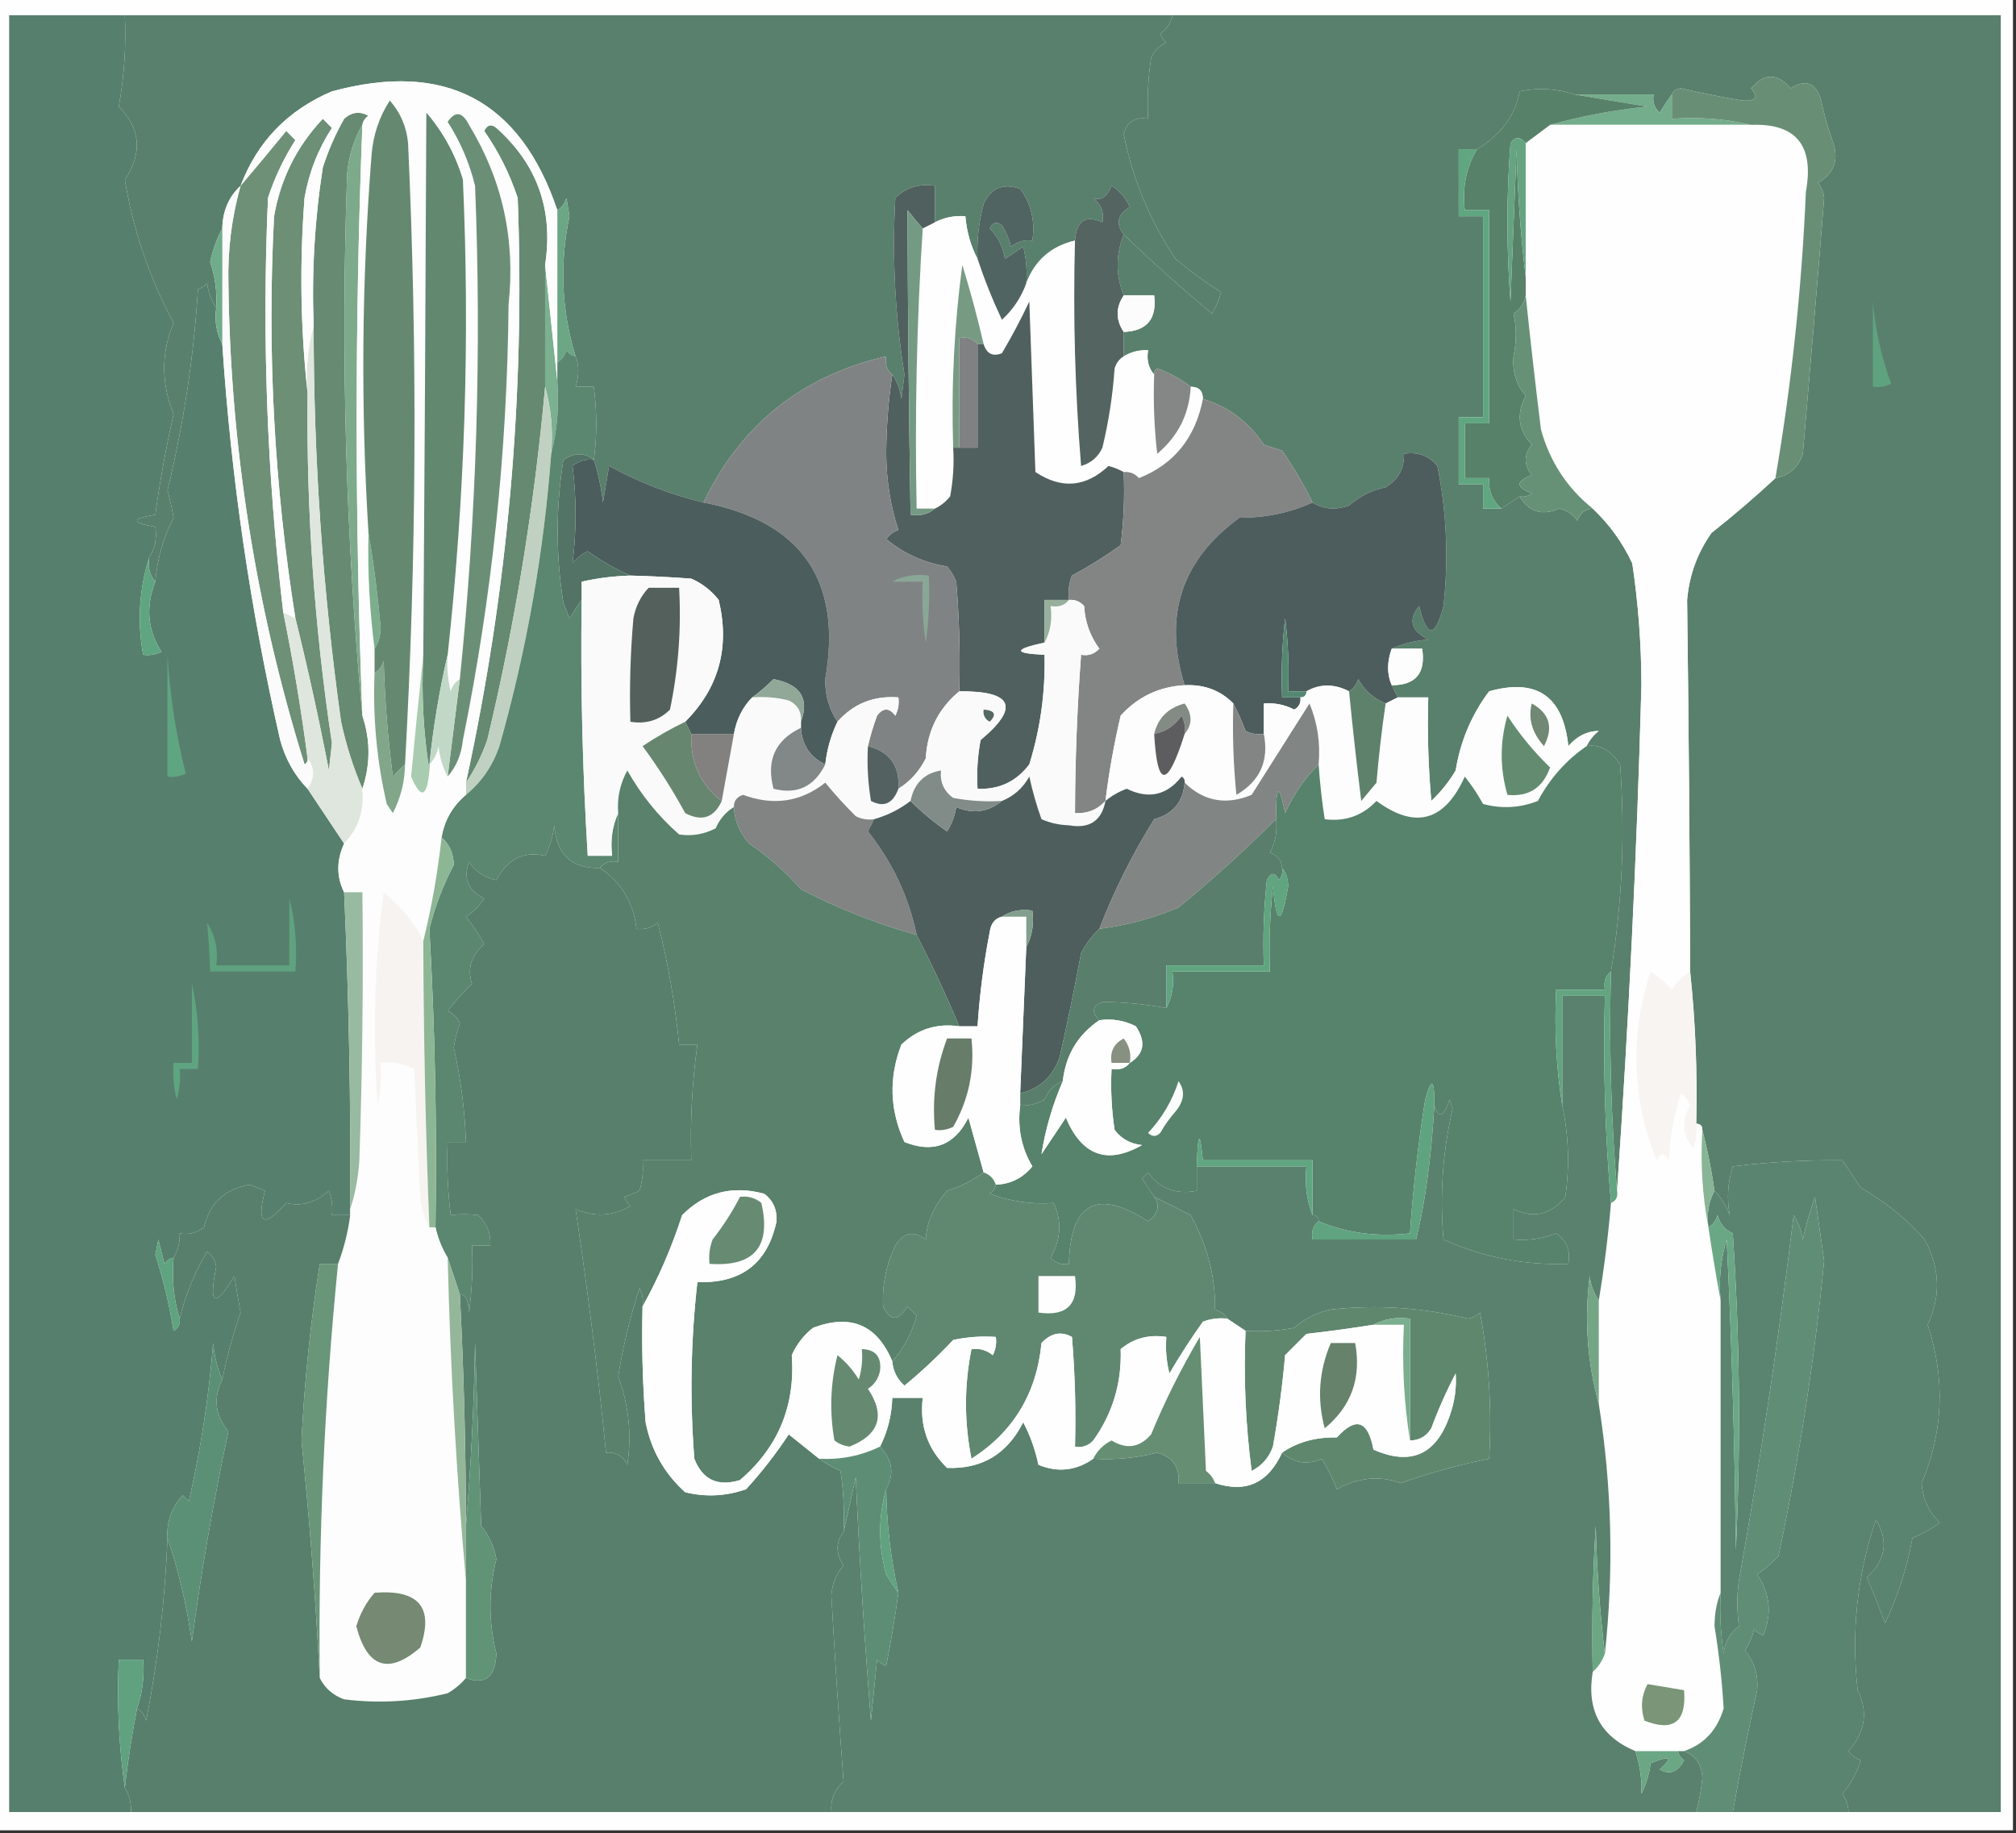 <?xml version="1.0" encoding="UTF-8"?>
<!DOCTYPE svg PUBLIC "-//W3C//DTD SVG 1.1//EN" "http://www.w3.org/Graphics/SVG/1.1/DTD/svg11.dtd">
<svg xmlns="http://www.w3.org/2000/svg" version="1.1" width="331px" height="301px" style="shape-rendering:geometricPrecision; text-rendering:geometricPrecision; image-rendering:optimizeQuality; fill-rule:evenodd; clip-rule:evenodd" xmlns:xlink="http://www.w3.org/1999/xlink">
<rect width="100%" height="100%" fill="#333333" stroke="none"/>
<g><path style="opacity:1" fill="#fefefe" d="M -0.5,-0.5 C 109.833,-0.5 220.167,-0.5 330.5,-0.5C 330.5,99.833 330.5,200.167 330.5,300.5C 220.167,300.5 109.833,300.5 -0.5,300.5C -0.5,200.167 -0.5,99.833 -0.5,-0.5 Z"/></g>
<g><path style="opacity:1" fill="#56806d" d="M 20.5,2.5 C 20.727,7.544 20.394,12.544 19.5,17.5C 23.096,21.117 23.43,25.117 20.5,29.5C 21.862,37.782 24.529,45.616 28.5,53C 26.446,57.915 26.446,62.915 28.5,68C 27.256,73.471 26.256,78.971 25.5,84.5C 21.5,85.167 21.5,85.833 25.5,86.5C 25.785,88.415 25.451,90.081 24.5,91.5C 22.843,96.755 22.51,102.088 23.5,107.5C 24.552,107.649 25.552,107.483 26.5,107C 24.225,103.454 23.892,99.621 25.5,95.5C 25.805,91.815 26.805,88.315 28.5,85C 28.23,83.486 27.897,81.986 27.5,80.5C 30.142,69.646 31.809,58.646 32.5,47.5C 33.086,47.291 33.586,46.957 34,46.5C 34.21,48.058 34.71,49.392 35.5,50.5C 35.205,52.735 35.539,54.735 36.5,56.5C 37.94,78.416 41.107,100.083 46,121.5C 46.86,124.633 48.36,127.3 50.5,129.5C 52.526,132.518 54.526,135.518 56.5,138.5C 55.233,141.272 55.233,143.939 56.5,146.5C 57.278,163.822 57.611,181.155 57.5,198.5C 57.5,198.833 57.5,199.167 57.5,199.5C 56.5,199.5 55.5,199.5 54.5,199.5C 54.657,198.127 54.49,196.793 54,195.5C 51.832,197.455 49.498,198.121 47,197.5C 43.256,201.703 42.09,201.036 43.5,195.5C 42.667,195.167 41.833,194.833 41,194.5C 36.9,195.229 34.4,197.562 33.5,201.5C 32.311,202.429 30.978,202.762 29.5,202.5C 29.567,203.959 29.234,205.292 28.5,206.5C 27.883,206.611 27.383,206.944 27,207.5C 26.667,206.167 26.333,204.833 26,203.5C 25.833,204.333 25.667,205.167 25.5,206C 26.817,210.082 27.817,214.248 28.5,218.5C 29.297,218.043 29.631,217.376 29.5,216.5C 30.428,212.638 31.928,208.971 34,205.5C 34.87,206.108 35.37,206.941 35.5,208C 34.226,214.334 35.226,214.834 38.5,209.5C 38.787,211.526 39.12,213.526 39.5,215.5C 38.222,219.213 37.222,222.88 36.5,226.5C 35.691,224.708 35.191,222.708 35,220.5C 34.297,229.272 32.964,237.939 31,246.5C 30.667,246.167 30.333,245.833 30,245.5C 28.175,247.48 27.341,249.813 27.5,252.5C 27.102,262.626 25.935,272.626 24,282.5C 23.722,281.584 23.222,280.918 22.5,280.5C 23.388,277.946 23.721,275.279 23.5,272.5C 22.167,272.5 20.833,272.5 19.5,272.5C 19.175,279.687 19.509,286.687 20.5,293.5C 21.234,294.708 21.567,296.041 21.5,297.5C 14.833,297.5 8.167,297.5 1.5,297.5C 1.5,199.167 1.5,100.833 1.5,2.5C 7.833,2.5 14.167,2.5 20.5,2.5 Z"/></g>
<g><path style="opacity:1" fill="#59806d" d="M 20.5,2.5 C 77.833,2.5 135.167,2.5 192.5,2.5C 192.279,3.735 191.612,4.735 190.5,5.5C 190.709,6.086 191.043,6.586 191.5,7C 190.333,7.5 189.5,8.333 189,9.5C 188.502,12.817 188.335,16.15 188.5,19.5C 186.365,19.147 185.032,19.98 184.5,22C 185.968,29.406 188.802,36.24 193,42.5C 195.414,44.515 197.914,46.348 200.5,48C 200.138,49.225 199.638,50.391 199,51.5C 193.998,47.33 189.164,42.996 184.5,38.5C 183.119,36.726 183.452,35.226 185.5,34C 184.845,32.513 183.845,31.347 182.5,30.5C 181.758,32.35 180.758,33.016 179.5,32.5C 180.833,33.62 181.333,34.953 181,36.5C 178.226,35.236 176.726,36.236 176.5,39.5C 172.574,40.428 169.907,42.761 168.5,46.5C 168.662,44.473 168.495,42.473 168,40.5C 167,41.167 166,41.833 165,42.5C 164.696,40.559 163.863,38.893 162.5,37.5C 163.002,36.479 163.668,36.312 164.5,37C 165.191,38.067 165.691,39.234 166,40.5C 167.011,39.663 168.178,39.33 169.5,39.5C 169.98,36.315 169.314,33.481 167.5,31C 164.696,30.029 162.696,30.862 161.5,33.5C 160.698,36.449 160.364,39.449 160.5,42.5C 159.388,40.401 158.721,38.067 158.5,35.5C 156.708,35.366 155.042,35.699 153.5,36.5C 153.5,34.5 153.5,32.5 153.5,30.5C 150.956,30.104 148.789,30.771 147,32.5C 146.458,42.21 146.958,51.877 148.5,61.5C 148.333,62.833 148.167,64.167 148,65.5C 147.79,63.942 147.29,62.608 146.5,61.5C 145.596,60.791 145.263,59.791 145.5,58.5C 131.607,61.735 121.607,69.735 115.5,82.5C 110.077,81.192 104.911,79.192 100,76.5C 99.667,78.5 99.333,80.5 99,82.5C 98.71,80.08 98.21,77.746 97.5,75.5C 98.031,71.694 98.031,67.694 97.5,63.5C 96.5,63.5 95.5,63.5 94.5,63.5C 95.097,61.602 95.097,59.935 94.5,58.5C 92.188,50.978 91.855,43.312 93.5,35.5C 93.333,34.5 93.167,33.5 93,32.5C 92.722,33.416 92.222,34.083 91.5,34.5C 85.419,16.457 73.086,9.957 54.5,15C 47.258,18.074 42.258,23.241 39.5,30.5C 37.552,32.32 36.552,34.654 36.5,37.5C 35.62,39.137 34.954,40.97 34.5,43C 35.322,45.434 35.656,47.934 35.5,50.5C 34.71,49.392 34.21,48.058 34,46.5C 33.586,46.957 33.086,47.291 32.5,47.5C 31.809,58.646 30.142,69.646 27.5,80.5C 27.897,81.986 28.23,83.486 28.5,85C 26.805,88.315 25.805,91.815 25.5,95.5C 24.566,94.432 24.232,93.099 24.5,91.5C 25.451,90.081 25.785,88.415 25.5,86.5C 21.5,85.833 21.5,85.167 25.5,84.5C 26.256,78.971 27.256,73.471 28.5,68C 26.446,62.915 26.446,57.915 28.5,53C 24.529,45.616 21.862,37.782 20.5,29.5C 23.43,25.117 23.096,21.117 19.5,17.5C 20.394,12.544 20.727,7.544 20.5,2.5 Z"/></g>
<g><path style="opacity:1" fill="#59806c" d="M 192.5,2.5 C 237.833,2.5 283.167,2.5 328.5,2.5C 328.5,100.833 328.5,199.167 328.5,297.5C 320.167,297.5 311.833,297.5 303.5,297.5C 303.461,296.417 303.127,295.417 302.5,294.5C 303.898,292.87 304.898,291.036 305.5,289C 304.692,288.692 304.025,288.192 303.5,287.5C 306.262,284.381 306.762,281.048 305,277.5C 303.926,267.943 304.926,258.609 308,249.5C 310.107,252.981 309.607,256.147 306.5,259C 307.576,261.474 308.576,263.974 309.5,266.5C 311.614,262.05 313.114,257.383 314,252.5C 315.609,251.853 317.109,251.02 318.5,250C 316.68,248.24 315.68,246.073 315.5,243.5C 319.083,235.046 319.416,226.379 316.5,217.5C 318.689,212.861 318.522,208.194 316,203.5C 313.031,200.129 309.531,197.295 305.5,195C 304.427,193.406 303.427,191.906 302.5,190.5C 296.545,190.435 290.545,190.769 284.5,191.5C 283.665,194.14 283.498,196.807 284,199.5C 283.392,197.934 282.558,196.6 281.5,195.5C 280.99,192.017 280.323,188.684 279.5,185.5C 279.5,184.833 279.167,184.5 278.5,184.5C 278.705,176.133 278.371,167.8 277.5,159.5C 277.429,139.155 277.263,118.822 277,98.5C 277.351,94.444 278.685,90.777 281,87.5C 284.665,84.6 288.165,81.6 291.5,78.5C 293.752,78.084 295.252,76.751 296,74.5C 297.219,60.503 298.386,46.503 299.5,32.5C 299.392,31.558 299.059,30.725 298.5,30C 301.08,28.519 301.913,26.352 301,23.5C 300.178,21.212 299.511,18.878 299,16.5C 298.173,13.584 296.506,12.917 294,14.5C 291.797,11.971 289.631,11.971 287.5,14.5C 288.804,16.016 288.304,16.682 286,16.5C 282.641,15.94 279.308,15.274 276,14.5C 275.235,14.57 274.735,14.903 274.5,15.5C 273.842,16.398 273.176,17.398 272.5,18.5C 271.614,17.675 271.281,16.675 271.5,15.5C 267.167,15.5 262.833,15.5 258.5,15.5C 255.555,14.533 252.555,14.366 249.5,15C 248.8,18.938 246.467,22.104 242.5,24.5C 241.5,24.5 240.5,24.5 239.5,24.5C 239.5,28.167 239.5,31.833 239.5,35.5C 240.833,35.5 242.167,35.5 243.5,35.5C 243.5,46.5 243.5,57.5 243.5,68.5C 242.167,68.5 240.833,68.5 239.5,68.5C 239.5,72.167 239.5,75.833 239.5,79.5C 240.833,79.5 242.167,79.5 243.5,79.5C 243.5,80.833 243.5,82.167 243.5,83.5C 244.5,83.5 245.5,83.5 246.5,83.5C 247.5,82.833 248.5,82.167 249.5,81.5C 251.018,84.061 253.185,84.727 256,83.5C 257.261,83.759 258.261,84.426 259,85.5C 259.417,84.244 260.25,83.577 261.5,83.5C 264.223,86.062 266.389,89.062 268,92.5C 268.986,99.126 269.486,105.793 269.5,112.5C 268.748,140.227 267.414,167.893 265.5,195.5C 264.505,183.678 264.172,171.678 264.5,159.5C 266.343,148.279 266.843,136.945 266,125.5C 264.438,123.139 262.605,122.139 260.5,122.5C 260.953,121.542 261.619,120.708 262.5,120C 260.583,120.027 258.916,120.861 257.5,122.5C 256.653,114.307 252.32,111.307 244.5,113.5C 241.617,117.33 239.784,121.663 239,126.5C 237.907,128.349 236.574,130.016 235,131.5C 234.501,125.843 234.334,120.176 234.5,114.5C 232.833,114.5 231.167,114.5 229.5,114.5C 229.167,113.833 228.833,113.167 228.5,112.5C 232.446,112.512 234.113,110.512 233.5,106.5C 231.833,106.5 230.167,106.5 228.5,106.5C 230.292,105.691 232.292,105.191 234.5,105C 231.665,103.56 231.165,101.727 233,99.5C 234.289,104.784 235.622,104.784 237,99.5C 237.856,91.768 237.523,84.102 236,76.5C 234.599,74.808 232.766,74.141 230.5,74.5C 230.607,76.903 229.607,78.737 227.5,80C 225.221,80.473 223.221,81.473 221.5,83C 219.288,83.789 217.288,83.623 215.5,82.5C 214.078,79.565 212.412,76.732 210.5,74C 209.5,73.667 208.5,73.333 207.5,73C 205.03,69.273 201.697,66.773 197.5,65.5C 197.5,64.167 196.833,63.5 195.5,63.5C 193.891,62.229 192.058,61.229 190,60.5C 189.601,60.728 189.435,61.062 189.5,61.5C 188.566,60.432 188.232,59.099 188.5,57.5C 187.041,57.433 185.708,57.766 184.5,58.5C 184.5,57.167 184.5,55.833 184.5,54.5C 188.314,54.349 189.981,52.349 189.5,48.5C 187.833,48.5 186.167,48.5 184.5,48.5C 183.167,45.167 183.167,41.833 184.5,38.5C 189.164,42.996 193.998,47.33 199,51.5C 199.638,50.391 200.138,49.225 200.5,48C 197.914,46.348 195.414,44.515 193,42.5C 188.802,36.24 185.968,29.406 184.5,22C 185.032,19.98 186.365,19.147 188.5,19.5C 188.335,16.15 188.502,12.817 189,9.5C 189.5,8.333 190.333,7.5 191.5,7C 191.043,6.586 190.709,6.086 190.5,5.5C 191.612,4.735 192.279,3.735 192.5,2.5 Z"/></g>
<g><path style="opacity:1" fill="#74ad8b" d="M 258.5,15.5 C 262.833,15.5 267.167,15.5 271.5,15.5C 271.281,16.675 271.614,17.675 272.5,18.5C 273.176,17.398 273.842,16.398 274.5,15.5C 274.5,16.833 274.5,18.167 274.5,19.5C 279.032,19.182 283.366,19.515 287.5,20.5C 276.5,20.5 265.5,20.5 254.5,20.5C 259.608,19.06 264.941,18.06 270.5,17.5C 266.353,16.833 262.353,16.166 258.5,15.5 Z"/></g>
<g><path style="opacity:1" fill="#678b72" d="M 59.5,20.5 C 58.113,22.877 57.279,25.543 57,28.5C 55.934,58.377 56.768,88.044 59.5,117.5C 60.833,121.5 60.833,125.5 59.5,129.5C 58.013,126.055 56.846,122.388 56,118.5C 52.983,96.936 51.483,75.269 51.5,53.5C 51.161,44.774 51.661,36.107 53,27.5C 53.892,24.716 55.058,22.05 56.5,19.5C 57.723,18.386 59.056,18.22 60.5,19C 59.944,19.383 59.611,19.883 59.5,20.5 Z"/></g>
<g><path style="opacity:1" fill="#fefefe" d="M 254.5,20.5 C 265.5,20.5 276.5,20.5 287.5,20.5C 294.896,20.213 297.896,23.88 296.5,31.5C 295.825,47.302 294.158,62.969 291.5,78.5C 288.165,81.6 284.665,84.6 281,87.5C 278.685,90.777 277.351,94.444 277,98.5C 277.263,118.822 277.429,139.155 277.5,159.5C 276.288,160.23 275.288,161.23 274.5,162.5C 273.481,161.313 272.314,160.313 271,159.5C 267.587,170.026 267.921,180.36 272,190.5C 272.667,189.167 273.333,189.167 274,190.5C 274.16,186.713 274.826,183.046 276,179.5C 276.692,180.025 277.192,180.692 277.5,181.5C 276.036,183.993 276.203,186.326 278,188.5C 278.49,187.207 278.657,185.873 278.5,184.5C 279.167,184.5 279.5,184.833 279.5,185.5C 279.179,191.026 279.512,196.36 280.5,201.5C 281.109,205.605 281.775,209.605 282.5,213.5C 282.5,229.5 282.5,245.5 282.5,261.5C 281.839,263.134 281.506,264.967 281.5,267C 282.239,271.52 282.739,276.02 283,280.5C 281.955,284.04 279.788,286.374 276.5,287.5C 276.167,287.5 275.833,287.5 275.5,287.5C 273.167,287.5 270.833,287.5 268.5,287.5C 262.801,285.109 260.468,280.776 261.5,274.5C 262.401,273.71 263.068,272.71 263.5,271.5C 264.985,257.776 264.651,244.109 262.5,230.5C 262.5,224.833 262.5,219.167 262.5,213.5C 263.384,208.196 264.051,202.863 264.5,197.5C 265.338,197.158 265.672,196.492 265.5,195.5C 267.414,167.893 268.748,140.227 269.5,112.5C 269.486,105.793 268.986,99.126 268,92.5C 266.389,89.062 264.223,86.062 261.5,83.5C 257.286,80.11 254.453,75.777 253,70.5C 252.082,63.028 251.249,55.694 250.5,48.5C 250.5,47.5 250.5,46.5 250.5,45.5C 250.5,38.167 250.5,30.833 250.5,23.5C 251.833,22.5 253.167,21.5 254.5,20.5 Z"/></g>
<g><path style="opacity:1" fill="#578169" d="M 258.5,15.5 C 262.353,16.166 266.353,16.833 270.5,17.5C 264.941,18.06 259.608,19.06 254.5,20.5C 253.167,21.5 251.833,22.5 250.5,23.5C 249.603,22.402 248.77,22.402 248,23.5C 247.333,32.167 247.333,40.833 248,49.5C 248.333,41.167 248.667,32.833 249,24.5C 249.171,31.679 249.671,38.679 250.5,45.5C 250.5,46.5 250.5,47.5 250.5,48.5C 250.279,49.735 249.612,50.735 248.5,51.5C 249.002,53.658 249.002,55.991 248.5,58.5C 248.288,61.011 248.955,63.178 250.5,65C 248.923,67.957 249.256,70.624 251.5,73C 250.167,74.667 250.167,76.333 251.5,78C 248.833,79 248.833,80 251.5,81C 250.906,81.464 250.239,81.631 249.5,81.5C 248.5,82.167 247.5,82.833 246.5,83.5C 245.032,82.221 244.365,80.554 244.5,78.5C 243.167,78.5 241.833,78.5 240.5,78.5C 240.5,75.5 240.5,72.5 240.5,69.5C 241.833,69.5 243.167,69.5 244.5,69.5C 244.5,57.833 244.5,46.167 244.5,34.5C 243.167,34.5 241.833,34.5 240.5,34.5C 240.06,30.822 240.727,27.488 242.5,24.5C 246.467,22.104 248.8,18.938 249.5,15C 252.555,14.366 255.555,14.533 258.5,15.5 Z"/></g>
<g><path style="opacity:1" fill="#6e9077" d="M 46.5,100.5 C 48.111,108.444 49.445,116.444 50.5,124.5C 50.565,124.938 50.399,125.272 50,125.5C 41.996,99.814 37.83,73.481 37.5,46.5C 37.371,41.038 38.038,35.705 39.5,30.5C 41.982,27.571 44.482,24.571 47,21.5C 47.5,22 48,22.5 48.5,23C 46.599,25.97 45.099,29.136 44,32.5C 42.998,55.24 43.831,77.907 46.5,100.5 Z"/></g>
<g><path style="opacity:1" fill="#6c8f76" d="M 50.5,64.5 C 50.29,83.826 51.624,102.992 54.5,122C 54.333,123.5 54.167,125 54,126.5C 52.376,118.079 50.543,109.746 48.5,101.5C 45.01,79.638 43.843,57.638 45,35.5C 46.072,29.355 48.739,24.022 53,19.5C 53.5,20 54,20.5 54.5,21C 52.218,24.512 50.718,28.345 50,32.5C 49.175,43.341 49.341,54.008 50.5,64.5 Z"/></g>
<g><path style="opacity:1" fill="#66a481" d="M 250.5,23.5 C 250.5,30.833 250.5,38.167 250.5,45.5C 249.671,38.679 249.171,31.679 249,24.5C 248.667,32.833 248.333,41.167 248,49.5C 247.333,40.833 247.333,32.167 248,23.5C 248.77,22.402 249.603,22.402 250.5,23.5 Z"/></g>
<g><path style="opacity:1" fill="#658971" d="M 89.5,43.5 C 89.5,50.167 89.5,56.833 89.5,63.5C 87.741,83.056 84.574,102.389 80,121.5C 79.102,124.069 77.935,126.402 76.5,128.5C 83.393,96.894 86.226,64.894 85,32.5C 83.694,28.554 81.861,24.888 79.5,21.5C 80.002,20.479 80.668,20.312 81.5,21C 88.223,26.998 90.889,34.498 89.5,43.5 Z"/></g>
<g><path style="opacity:1" fill="#fefefe" d="M 160.5,42.5 C 161.634,45.899 162.967,49.232 164.5,52.5C 166.337,50.824 167.67,48.824 168.5,46.5C 169.907,42.761 172.574,40.428 176.5,39.5C 176.168,51.851 176.501,64.185 177.5,76.5C 179.134,76.032 180.3,75.032 181,73.5C 182.03,69.227 182.697,64.894 183,60.5C 183.278,59.584 183.778,58.917 184.5,58.5C 185.708,57.766 187.041,57.433 188.5,57.5C 188.232,59.099 188.566,60.432 189.5,61.5C 189.334,65.846 189.501,70.179 190,74.5C 193.44,71.62 195.273,67.953 195.5,63.5C 196.833,63.5 197.5,64.167 197.5,65.5C 196.264,71.881 192.764,76.215 187,78.5C 186.329,77.748 185.496,77.414 184.5,77.5C 183.735,77.077 182.902,76.743 182,76.5C 178.283,80.007 174.283,80.341 170,77.5C 169.667,68.167 169.333,58.833 169,49.5C 167.627,52.413 166.127,55.246 164.5,58C 163.002,58.585 162.002,58.085 161.5,56.5C 160.493,52.141 159.327,47.808 158,43.5C 156.669,53.45 156.169,63.45 156.5,73.5C 156.664,76.187 156.497,78.854 156,81.5C 155.292,82.38 154.458,83.047 153.5,83.5C 152.5,83.5 151.5,83.5 150.5,83.5C 150.183,68.089 150.517,52.755 151.5,37.5C 152.167,37.167 152.833,36.833 153.5,36.5C 155.042,35.699 156.708,35.366 158.5,35.5C 158.721,38.067 159.388,40.401 160.5,42.5 Z"/></g>
<g><path style="opacity:1" fill="#536461" d="M 184.5,38.5 C 183.167,41.833 183.167,45.167 184.5,48.5C 183.167,50.5 183.167,52.5 184.5,54.5C 184.5,55.833 184.5,57.167 184.5,58.5C 183.778,58.917 183.278,59.584 183,60.5C 182.697,64.894 182.03,69.227 181,73.5C 180.3,75.032 179.134,76.032 177.5,76.5C 176.501,64.185 176.168,51.851 176.5,39.5C 176.726,36.236 178.226,35.236 181,36.5C 181.333,34.953 180.833,33.62 179.5,32.5C 180.758,33.016 181.758,32.35 182.5,30.5C 183.845,31.347 184.845,32.513 185.5,34C 183.452,35.226 183.119,36.726 184.5,38.5 Z"/></g>
<g><path style="opacity:1" fill="#60a681" d="M 242.5,24.5 C 240.727,27.488 240.06,30.822 240.5,34.5C 241.833,34.5 243.167,34.5 244.5,34.5C 244.5,46.167 244.5,57.833 244.5,69.5C 243.167,69.5 241.833,69.5 240.5,69.5C 240.5,72.5 240.5,75.5 240.5,78.5C 241.833,78.5 243.167,78.5 244.5,78.5C 244.365,80.554 245.032,82.221 246.5,83.5C 245.5,83.5 244.5,83.5 243.5,83.5C 243.5,82.167 243.5,80.833 243.5,79.5C 242.167,79.5 240.833,79.5 239.5,79.5C 239.5,75.833 239.5,72.167 239.5,68.5C 240.833,68.5 242.167,68.5 243.5,68.5C 243.5,57.5 243.5,46.5 243.5,35.5C 242.167,35.5 240.833,35.5 239.5,35.5C 239.5,31.833 239.5,28.167 239.5,24.5C 240.5,24.5 241.5,24.5 242.5,24.5 Z"/></g>
<g><path style="opacity:1" fill="#fafbfa" d="M 39.5,30.5 C 38.038,35.705 37.371,41.038 37.5,46.5C 37.83,73.481 41.996,99.814 50,125.5C 50.399,125.272 50.565,124.938 50.5,124.5C 51.72,126.05 51.72,127.716 50.5,129.5C 48.36,127.3 46.86,124.633 46,121.5C 41.107,100.083 37.94,78.416 36.5,56.5C 36.5,50.167 36.5,43.833 36.5,37.5C 36.552,34.654 37.552,32.32 39.5,30.5 Z"/></g>
<g><path style="opacity:1" fill="#506461" d="M 168.5,46.5 C 167.67,48.824 166.337,50.824 164.5,52.5C 162.967,49.232 161.634,45.899 160.5,42.5C 160.364,39.449 160.698,36.449 161.5,33.5C 162.696,30.862 164.696,30.029 167.5,31C 169.314,33.481 169.98,36.315 169.5,39.5C 168.178,39.33 167.011,39.663 166,40.5C 165.691,39.234 165.191,38.067 164.5,37C 163.668,36.312 163.002,36.479 162.5,37.5C 163.863,38.893 164.696,40.559 165,42.5C 166,41.833 167,41.167 168,40.5C 168.495,42.473 168.662,44.473 168.5,46.5 Z"/></g>
<g><path style="opacity:1" fill="#70ac8b" d="M 36.5,37.5 C 36.5,43.833 36.5,50.167 36.5,56.5C 35.539,54.735 35.205,52.735 35.5,50.5C 35.656,47.934 35.322,45.434 34.5,43C 34.954,40.97 35.62,39.137 36.5,37.5 Z"/></g>
<g><path style="opacity:1" fill="#688f76" d="M 291.5,78.5 C 294.158,62.969 295.825,47.302 296.5,31.5C 297.896,23.88 294.896,20.213 287.5,20.5C 283.366,19.515 279.032,19.182 274.5,19.5C 274.5,18.167 274.5,16.833 274.5,15.5C 274.735,14.903 275.235,14.57 276,14.5C 279.308,15.274 282.641,15.94 286,16.5C 288.304,16.682 288.804,16.016 287.5,14.5C 289.631,11.971 291.797,11.971 294,14.5C 296.506,12.917 298.173,13.584 299,16.5C 299.511,18.878 300.178,21.212 301,23.5C 301.913,26.352 301.08,28.519 298.5,30C 299.059,30.725 299.392,31.558 299.5,32.5C 298.386,46.503 297.219,60.503 296,74.5C 295.252,76.751 293.752,78.084 291.5,78.5 Z"/></g>
<g><path style="opacity:1" fill="#779a83" d="M 161.5,56.5 C 161.167,56.5 160.833,56.5 160.5,56.5C 159.791,55.596 158.791,55.263 157.5,55.5C 157.5,61.5 157.5,67.5 157.5,73.5C 157.167,73.5 156.833,73.5 156.5,73.5C 156.169,63.45 156.669,53.45 158,43.5C 159.327,47.808 160.493,52.141 161.5,56.5 Z"/></g>
<g><path style="opacity:1" fill="#6ba685" d="M 94.5,58.5 C 93.883,58.389 93.383,58.056 93,57.5C 92.722,58.416 92.222,59.083 91.5,59.5C 91.5,51.167 91.5,42.833 91.5,34.5C 92.222,34.083 92.722,33.416 93,32.5C 93.167,33.5 93.333,34.5 93.5,35.5C 91.855,43.312 92.188,50.978 94.5,58.5 Z"/></g>
<g><path style="opacity:1" fill="#fcfcfc" d="M 184.5,48.5 C 186.167,48.5 187.833,48.5 189.5,48.5C 189.981,52.349 188.314,54.349 184.5,54.5C 183.167,52.5 183.167,50.5 184.5,48.5 Z"/></g>
<g><path style="opacity:1" fill="#679177" d="M 250.5,48.5 C 251.249,55.694 252.082,63.028 253,70.5C 254.453,75.777 257.286,80.11 261.5,83.5C 260.25,83.577 259.417,84.244 259,85.5C 258.261,84.426 257.261,83.759 256,83.5C 253.185,84.727 251.018,84.061 249.5,81.5C 250.239,81.631 250.906,81.464 251.5,81C 248.833,80 248.833,79 251.5,78C 250.167,76.333 250.167,74.667 251.5,73C 249.256,70.624 248.923,67.957 250.5,65C 248.955,63.178 248.288,61.011 248.5,58.5C 249.002,55.991 249.002,53.658 248.5,51.5C 249.612,50.735 250.279,49.735 250.5,48.5 Z"/></g>
<g><path style="opacity:1" fill="#5fa27f" d="M 307.5,49.5 C 307.904,54.122 308.904,58.622 310.5,63C 309.552,63.483 308.552,63.65 307.5,63.5C 307.5,58.833 307.5,54.167 307.5,49.5 Z"/></g>
<g><path style="opacity:1" fill="#50605e" d="M 153.5,36.5 C 152.833,36.833 152.167,37.167 151.5,37.5C 150.685,36.571 149.852,35.571 149,34.5C 149.05,51.067 149.217,67.734 149.5,84.5C 151.099,84.768 152.432,84.434 153.5,83.5C 154.458,83.047 155.292,82.38 156,81.5C 156.497,78.854 156.664,76.187 156.5,73.5C 156.833,73.5 157.167,73.5 157.5,73.5C 158.5,73.5 159.5,73.5 160.5,73.5C 160.5,67.833 160.5,62.167 160.5,56.5C 160.833,56.5 161.167,56.5 161.5,56.5C 162.002,58.085 163.002,58.585 164.5,58C 166.127,55.246 167.627,52.413 169,49.5C 169.333,58.833 169.667,68.167 170,77.5C 174.283,80.341 178.283,80.007 182,76.5C 182.902,76.743 183.735,77.077 184.5,77.5C 184.666,81.514 184.499,85.514 184,89.5C 181.429,91.353 178.762,93.019 176,94.5C 175.51,95.793 175.343,97.127 175.5,98.5C 174.167,98.5 172.833,98.5 171.5,98.5C 171.5,100.833 171.5,103.167 171.5,105.5C 166.371,106.614 166.371,107.281 171.5,107.5C 171.644,113.66 170.81,119.66 169,125.5C 166.859,128.321 164.025,129.654 160.5,129.5C 160.336,126.813 160.503,124.146 161,121.5C 167.471,116.101 166.304,113.435 157.5,113.5C 157.666,107.491 157.499,101.491 157,95.5C 156.626,94.584 156.126,93.75 155.5,93C 151.706,92.394 148.373,90.894 145.5,88.5C 146.025,87.808 146.692,87.308 147.5,87C 146.204,83.091 145.537,78.925 145.5,74.5C 145.529,70.086 145.862,65.753 146.5,61.5C 147.29,62.608 147.79,63.942 148,65.5C 148.167,64.167 148.333,62.833 148.5,61.5C 146.958,51.877 146.458,42.21 147,32.5C 148.789,30.771 150.956,30.104 153.5,30.5C 153.5,32.5 153.5,34.5 153.5,36.5 Z"/></g>
<g><path style="opacity:1" fill="#759a84" d="M 151.5,37.5 C 150.517,52.755 150.183,68.089 150.5,83.5C 151.5,83.5 152.5,83.5 153.5,83.5C 152.432,84.434 151.099,84.768 149.5,84.5C 149.217,67.734 149.05,51.067 149,34.5C 149.852,35.571 150.685,36.571 151.5,37.5 Z"/></g>
<g><path style="opacity:1" fill="#808182" d="M 160.5,56.5 C 160.5,62.167 160.5,67.833 160.5,73.5C 159.5,73.5 158.5,73.5 157.5,73.5C 157.5,67.5 157.5,61.5 157.5,55.5C 158.791,55.263 159.791,55.596 160.5,56.5 Z"/></g>
<g><path style="opacity:1" fill="#7bb090" d="M 89.5,43.5 C 90.167,49.833 90.833,56.167 91.5,62.5C 91.817,66.702 91.483,70.702 90.5,74.5C 90.815,70.629 90.482,66.962 89.5,63.5C 89.5,56.833 89.5,50.167 89.5,43.5 Z"/></g>
<g><path style="opacity:1" fill="#808384" d="M 146.5,61.5 C 145.862,65.753 145.529,70.086 145.5,74.5C 145.537,78.925 146.204,83.091 147.5,87C 146.692,87.308 146.025,87.808 145.5,88.5C 148.373,90.894 151.706,92.394 155.5,93C 156.126,93.75 156.626,94.584 157,95.5C 157.499,101.491 157.666,107.491 157.5,113.5C 154.086,116.327 152.253,119.994 152,124.5C 150.951,126.618 149.451,128.284 147.5,129.5C 147.759,125.763 146.093,123.43 142.5,122.5C 142.892,120.821 143.392,119.154 144,117.5C 145,116.167 146,116.167 147,117.5C 147.483,116.552 147.649,115.552 147.5,114.5C 143.468,114.186 140.135,115.519 137.5,118.5C 136.108,116.443 135.441,114.109 135.5,111.5C 138.316,95.313 131.649,85.647 115.5,82.5C 121.607,69.735 131.607,61.735 145.5,58.5C 145.263,59.791 145.596,60.791 146.5,61.5 Z"/></g>
<g><path style="opacity:1" fill="#848785" d="M 195.5,63.5 C 195.273,67.953 193.44,71.62 190,74.5C 189.501,70.179 189.334,65.846 189.5,61.5C 189.435,61.062 189.601,60.728 190,60.5C 192.058,61.229 193.891,62.229 195.5,63.5 Z"/></g>
<g><path style="opacity:1" fill="#838584" d="M 197.5,65.5 C 201.697,66.773 205.03,69.273 207.5,73C 208.5,73.333 209.5,73.667 210.5,74C 212.412,76.732 214.078,79.565 215.5,82.5C 211.795,84.183 207.795,85.016 203.5,85C 193.97,91.932 190.97,101.098 194.5,112.5C 190.306,112.73 186.806,114.397 184,117.5C 182.912,122.131 182.079,126.798 181.5,131.5C 180.18,132.942 178.514,133.608 176.5,133.5C 176.521,124.818 176.854,116.152 177.5,107.5C 178.675,107.719 179.675,107.386 180.5,106.5C 178.981,104.444 178.147,102.11 178,99.5C 177.329,98.748 176.496,98.414 175.5,98.5C 175.343,97.127 175.51,95.793 176,94.5C 178.762,93.019 181.429,91.353 184,89.5C 184.499,85.514 184.666,81.514 184.5,77.5C 185.496,77.414 186.329,77.748 187,78.5C 192.764,76.215 196.264,71.881 197.5,65.5 Z"/></g>
<g><path style="opacity:1" fill="#7daa8b" d="M 59.5,20.5 C 58.246,52.83 58.246,85.163 59.5,117.5C 56.768,88.044 55.934,58.377 57,28.5C 57.279,25.543 58.113,22.877 59.5,20.5 Z"/></g>
<g><path style="opacity:1" fill="#c0d1c1" d="M 89.5,63.5 C 90.482,66.962 90.815,70.629 90.5,74.5C 89.29,90.761 86.456,106.761 82,122.5C 80.884,125.756 79.051,128.422 76.5,130.5C 76.5,129.833 76.5,129.167 76.5,128.5C 77.935,126.402 79.102,124.069 80,121.5C 84.574,102.389 87.741,83.056 89.5,63.5 Z"/></g>
<g><path style="opacity:1" fill="#4b5d5c" d="M 97.5,75.5 C 98.21,77.746 98.71,80.08 99,82.5C 99.333,80.5 99.667,78.5 100,76.5C 104.911,79.192 110.077,81.192 115.5,82.5C 131.649,85.647 138.316,95.313 135.5,111.5C 135.441,114.109 136.108,116.443 137.5,118.5C 136.434,120.701 135.767,123.035 135.5,125.5C 133.018,124.337 131.684,122.337 131.5,119.5C 131.5,119.167 131.5,118.833 131.5,118.5C 132.919,114.687 131.419,112.354 127,111.5C 125.855,112.636 124.688,113.636 123.5,114.5C 121.912,116.113 120.912,118.113 120.5,120.5C 118.167,120.5 115.833,120.5 113.5,120.5C 113.167,119.833 112.833,119.167 112.5,118.5C 118.035,112.953 119.868,106.287 118,98.5C 116.786,96.951 115.286,95.784 113.5,95C 109.93,94.738 106.597,94.572 103.5,94.5C 101.104,93.463 98.771,92.13 96.5,90.5C 95.522,90.977 94.689,91.643 94,92.5C 94.667,87.167 94.667,81.833 94,76.5C 95.011,75.663 96.178,75.33 97.5,75.5 Z"/></g>
<g><path style="opacity:1" fill="#527366" d="M 97.5,75.5 C 96.178,75.33 95.011,75.663 94,76.5C 94.667,81.833 94.667,87.167 94,92.5C 94.689,91.643 95.522,90.977 96.5,90.5C 98.771,92.13 101.104,93.463 103.5,94.5C 100.794,94.575 98.127,94.908 95.5,95.5C 95.5,96.5 95.5,97.5 95.5,98.5C 94.842,99.398 94.176,100.398 93.5,101.5C 93.167,100.667 92.833,99.833 92.5,99C 91.246,91.17 91.246,83.337 92.5,75.5C 94.316,74.265 95.983,74.265 97.5,75.5 Z"/></g>
<g><path style="opacity:1" fill="#4d5d5d" d="M 228.5,106.5 C 227.709,108.691 227.709,110.691 228.5,112.5C 228.833,113.167 229.167,113.833 229.5,114.5C 228.833,114.833 228.167,115.167 227.5,115.5C 225.549,114.718 224.049,113.384 223,111.5C 222.722,112.416 222.222,113.082 221.5,113.5C 219.059,112.244 216.726,112.244 214.5,113.5C 213.5,113.5 212.5,113.5 211.5,113.5C 211.666,109.486 211.499,105.486 211,101.5C 210.501,105.821 210.334,110.154 210.5,114.5C 211.5,114.5 212.5,114.5 213.5,114.5C 213.631,115.376 213.298,116.043 212.5,116.5C 210.929,115.691 209.262,115.357 207.5,115.5C 207.5,117.167 207.5,118.833 207.5,120.5C 206.448,120.649 205.448,120.483 204.5,120C 203.901,118.378 203.234,116.878 202.5,115.5C 200.383,113.345 197.716,112.345 194.5,112.5C 190.97,101.098 193.97,91.932 203.5,85C 207.795,85.016 211.795,84.183 215.5,82.5C 217.288,83.623 219.288,83.789 221.5,83C 223.221,81.473 225.221,80.473 227.5,80C 229.607,78.737 230.607,76.903 230.5,74.5C 232.766,74.141 234.599,74.808 236,76.5C 237.523,84.102 237.856,91.768 237,99.5C 235.622,104.784 234.289,104.784 233,99.5C 231.165,101.727 231.665,103.56 234.5,105C 232.292,105.191 230.292,105.691 228.5,106.5 Z"/></g>
<g><path style="opacity:1" fill="#89a796" d="M 146.5,95.5 C 148.265,94.539 150.265,94.205 152.5,94.5C 152.665,98.182 152.499,101.848 152,105.5C 151.502,102.183 151.335,98.85 151.5,95.5C 149.833,95.5 148.167,95.5 146.5,95.5 Z"/></g>
<g><path style="opacity:1" fill="#5b866f" d="M 94.5,58.5 C 95.097,59.935 95.097,61.602 94.5,63.5C 95.5,63.5 96.5,63.5 97.5,63.5C 98.031,67.694 98.031,71.694 97.5,75.5C 95.983,74.265 94.316,74.265 92.5,75.5C 91.246,83.337 91.246,91.17 92.5,99C 92.833,99.833 93.167,100.667 93.5,101.5C 94.176,100.398 94.842,99.398 95.5,98.5C 95.301,112.52 95.634,126.52 96.5,140.5C 97.833,140.5 99.167,140.5 100.5,140.5C 100.198,137.941 100.532,135.607 101.5,133.5C 101.5,136.167 101.5,138.833 101.5,141.5C 100.209,141.263 99.209,141.596 98.5,142.5C 93.87,142.648 91.37,140.314 91,135.5C 90.798,137.256 90.298,138.922 89.5,140.5C 85.98,139.694 83.313,141.027 81.5,144.5C 79.566,144.099 78.066,143.099 77,141.5C 76.023,144.259 76.856,146.259 79.5,147.5C 78.737,148.719 77.737,149.719 76.5,150.5C 77.624,151.914 78.624,153.414 79.5,155C 77.347,156.891 76.68,159.057 77.5,161.5C 76.049,162.906 74.716,164.406 73.5,166C 74.428,166.388 75.095,167.055 75.5,168C 75.04,169.301 74.707,170.634 74.5,172C 75.657,177.11 76.324,182.277 76.5,187.5C 75.5,187.5 74.5,187.5 73.5,187.5C 73.335,191.514 73.501,195.514 74,199.5C 75.43,199.306 76.93,199.306 78.5,199.5C 79.95,200.85 80.617,202.516 80.5,204.5C 79.5,204.5 78.5,204.5 77.5,204.5C 77.665,208.182 77.499,211.848 77,215.5C 76.917,213.494 76.417,212.494 75.5,212.5C 74.833,210.5 74.167,208.5 73.5,206.5C 72.559,204.95 71.892,203.284 71.5,201.5C 71.757,185.151 71.424,168.818 70.5,152.5C 71.409,148.862 72.743,145.362 74.5,142C 74.475,140.124 73.809,138.624 72.5,137.5C 72.961,134.697 74.295,132.363 76.5,130.5C 79.051,128.422 80.884,125.756 82,122.5C 86.456,106.761 89.29,90.761 90.5,74.5C 91.483,70.702 91.817,66.702 91.5,62.5C 91.5,61.5 91.5,60.5 91.5,59.5C 92.222,59.083 92.722,58.416 93,57.5C 93.383,58.056 93.883,58.389 94.5,58.5 Z"/></g>
<g><path style="opacity:1" fill="#60a581" d="M 24.5,91.5 C 24.232,93.099 24.566,94.432 25.5,95.5C 23.892,99.621 24.225,103.454 26.5,107C 25.552,107.483 24.552,107.649 23.5,107.5C 22.51,102.088 22.843,96.755 24.5,91.5 Z"/></g>
<g><path style="opacity:1" fill="#dfe6dd" d="M 51.5,53.5 C 51.483,75.269 52.983,96.936 56,118.5C 56.846,122.388 58.013,126.055 59.5,129.5C 59.868,133.044 58.868,136.044 56.5,138.5C 54.526,135.518 52.526,132.518 50.5,129.5C 51.72,127.716 51.72,126.05 50.5,124.5C 49.445,116.444 48.111,108.444 46.5,100.5C 47.167,100.833 47.833,101.167 48.5,101.5C 50.543,109.746 52.376,118.079 54,126.5C 54.167,125 54.333,123.5 54.5,122C 51.624,102.992 50.29,83.826 50.5,64.5C 50.185,60.629 50.518,56.962 51.5,53.5 Z"/></g>
<g><path style="opacity:1" fill="#fdfdfd" d="M 91.5,34.5 C 91.5,42.833 91.5,51.167 91.5,59.5C 91.5,60.5 91.5,61.5 91.5,62.5C 90.833,56.167 90.167,49.833 89.5,43.5C 90.889,34.498 88.223,26.998 81.5,21C 80.668,20.312 80.002,20.479 79.5,21.5C 81.861,24.888 83.694,28.554 85,32.5C 86.226,64.894 83.393,96.894 76.5,128.5C 76.5,129.167 76.5,129.833 76.5,130.5C 74.295,132.363 72.961,134.697 72.5,137.5C 71.874,143.275 70.874,148.942 69.5,154.5C 68.009,151.465 65.843,148.799 63,146.5C 61.501,158.128 61.168,169.794 62,181.5C 62.497,179.19 62.663,176.857 62.5,174.5C 64.467,174.261 66.3,174.594 68,175.5C 68.333,182.5 68.667,189.5 69,196.5C 69.198,198.382 69.698,200.048 70.5,201.5C 70.833,201.5 71.167,201.5 71.5,201.5C 71.892,203.284 72.559,204.95 73.5,206.5C 73.936,224.351 74.936,242.018 76.5,259.5C 76.5,264.833 76.5,270.167 76.5,275.5C 75.691,276.469 74.691,277.302 73.5,278C 67.891,279.384 62.225,279.717 56.5,279C 54.676,278.34 53.343,277.173 52.5,275.5C 52.245,252.767 53.245,230.1 55.5,207.5C 56.475,204.933 57.142,202.267 57.5,199.5C 57.5,199.167 57.5,198.833 57.5,198.5C 58.317,196.031 58.817,193.365 59,190.5C 59.5,175.837 59.667,161.17 59.5,146.5C 58.5,146.5 57.5,146.5 56.5,146.5C 55.233,143.939 55.233,141.272 56.5,138.5C 58.868,136.044 59.868,133.044 59.5,129.5C 60.833,125.5 60.833,121.5 59.5,117.5C 58.246,85.163 58.246,52.83 59.5,20.5C 59.611,19.883 59.944,19.383 60.5,19C 59.056,18.22 57.723,18.386 56.5,19.5C 55.058,22.05 53.892,24.716 53,27.5C 51.661,36.107 51.161,44.774 51.5,53.5C 50.518,56.962 50.185,60.629 50.5,64.5C 49.341,54.008 49.175,43.341 50,32.5C 50.718,28.345 52.218,24.512 54.5,21C 54,20.5 53.5,20 53,19.5C 48.739,24.022 46.072,29.355 45,35.5C 43.843,57.638 45.01,79.638 48.5,101.5C 47.833,101.167 47.167,100.833 46.5,100.5C 43.831,77.907 42.998,55.24 44,32.5C 45.099,29.136 46.599,25.97 48.5,23C 48,22.5 47.5,22 47,21.5C 44.482,24.571 41.982,27.571 39.5,30.5C 42.258,23.241 47.258,18.074 54.5,15C 73.086,9.957 85.419,16.457 91.5,34.5 Z"/></g>
<g><path style="opacity:1" fill="#7cae8e" d="M 60.5,87.5 C 61.353,92.495 62.02,97.662 62.5,103C 62.486,104.385 62.152,105.551 61.5,106.5C 60.68,100.203 60.347,93.869 60.5,87.5 Z"/></g>
<g><path style="opacity:1" fill="#6b8f76" d="M 73.5,127.5 C 74.167,122.167 74.833,116.833 75.5,111.5C 78.252,84.568 79.085,57.568 78,30.5C 77.08,26.737 75.58,23.237 73.5,20C 74.749,18.176 75.915,18.343 77,20.5C 82.484,29.503 84.65,39.336 83.5,50C 83.285,74.082 80.785,97.915 76,121.5C 75.76,123.852 74.927,125.852 73.5,127.5 Z"/></g>
<g><path style="opacity:1" fill="#628870" d="M 73.5,107.5 C 72.143,113.31 71.143,119.31 70.5,125.5C 70.5,125.833 70.5,126.167 70.5,126.5C 69.51,120.355 69.177,114.022 69.5,107.5C 69.708,77.806 69.875,48.139 70,18.5C 72.776,21.718 74.776,25.385 76,29.5C 77.165,55.579 76.332,81.579 73.5,107.5 Z"/></g>
<g><path style="opacity:1" fill="#658970" d="M 66.5,125.5 C 65.849,126.091 65.182,126.757 64.5,127.5C 63.669,121.193 63.169,114.859 63,108.5C 62.722,109.416 62.222,110.082 61.5,110.5C 61.5,109.167 61.5,107.833 61.5,106.5C 62.152,105.551 62.486,104.385 62.5,103C 62.02,97.662 61.353,92.495 60.5,87.5C 59.222,66.832 59.389,46.166 61,25.5C 61.253,22.21 62.253,19.21 64,16.5C 65.751,18.49 66.751,20.823 67,23.5C 68.56,57.493 68.393,91.493 66.5,125.5 Z"/></g>
<g><path style="opacity:1" fill="#fdfdfd" d="M 228.5,106.5 C 230.167,106.5 231.833,106.5 233.5,106.5C 234.113,110.512 232.446,112.512 228.5,112.5C 227.709,110.691 227.709,108.691 228.5,106.5 Z"/></g>
<g><path style="opacity:1" fill="#60a582" d="M 27.5,107.5 C 27.879,114.099 28.879,120.599 30.5,127C 29.552,127.483 28.552,127.649 27.5,127.5C 27.5,120.833 27.5,114.167 27.5,107.5 Z"/></g>
<g><path style="opacity:1" fill="#558873" d="M 214.5,113.5 C 214.5,114.167 214.167,114.5 213.5,114.5C 212.5,114.5 211.5,114.5 210.5,114.5C 210.334,110.154 210.501,105.821 211,101.5C 211.499,105.486 211.666,109.486 211.5,113.5C 212.5,113.5 213.5,113.5 214.5,113.5 Z"/></g>
<g><path style="opacity:1" fill="#fdfdfd" d="M 194.5,112.5 C 197.716,112.345 200.383,113.345 202.5,115.5C 202.334,120.511 202.501,125.511 203,130.5C 206.877,128.243 208.377,124.91 207.5,120.5C 207.5,118.833 207.5,117.167 207.5,115.5C 209.262,115.357 210.929,115.691 212.5,116.5C 213.298,116.043 213.631,115.376 213.5,114.5C 214.167,114.5 214.5,114.167 214.5,113.5C 216.726,112.244 219.059,112.244 221.5,113.5C 222.084,119.482 222.75,125.482 223.5,131.5C 224.333,130.5 225.167,129.5 226,128.5C 226.369,124.137 226.869,119.804 227.5,115.5C 228.167,115.167 228.833,114.833 229.5,114.5C 231.167,114.5 232.833,114.5 234.5,114.5C 234.334,120.176 234.501,125.843 235,131.5C 236.574,130.016 237.907,128.349 239,126.5C 239.784,121.663 241.617,117.33 244.5,113.5C 252.32,111.307 256.653,114.307 257.5,122.5C 258.916,120.861 260.583,120.027 262.5,120C 261.619,120.708 260.953,121.542 260.5,122.5C 257.166,124.78 254.5,127.78 252.5,131.5C 249.554,132.655 246.554,132.821 243.5,132C 242.624,130.414 241.624,128.914 240.5,127.5C 237.19,134.857 232.357,136.19 226,131.5C 223.695,133.93 220.862,134.93 217.5,134.5C 217.037,131.518 216.704,128.518 216.5,125.5C 216.816,122.022 216.316,118.688 215,115.5C 211.833,120.5 208.667,125.5 205.5,130.5C 201.31,132.238 197.643,131.571 194.5,128.5C 194.565,128.062 194.399,127.728 194,127.5C 191.58,130.585 188.58,131.251 185,129.5C 183.697,129.978 182.531,130.645 181.5,131.5C 182.079,126.798 182.912,122.131 184,117.5C 186.806,114.397 190.306,112.73 194.5,112.5 Z"/></g>
<g><path style="opacity:1" fill="#a9cbaf" d="M 69.5,107.5 C 69.177,114.022 69.51,120.355 70.5,126.5C 70.117,130.942 69.117,131.276 67.5,127.5C 68.132,120.703 68.799,114.037 69.5,107.5 Z"/></g>
<g><path style="opacity:1" fill="#c1d8c7" d="M 73.5,107.5 C 73.338,109.527 73.504,111.527 74,113.5C 74.278,112.584 74.778,111.918 75.5,111.5C 74.833,116.833 74.167,122.167 73.5,127.5C 72.698,126.048 72.198,124.382 72,122.5C 71.768,123.737 71.268,124.737 70.5,125.5C 71.143,119.31 72.143,113.31 73.5,107.5 Z"/></g>
<g><path style="opacity:1" fill="#f9faf9" d="M 103.5,94.5 C 106.597,94.572 109.93,94.738 113.5,95C 115.286,95.784 116.786,96.951 118,98.5C 119.868,106.287 118.035,112.953 112.5,118.5C 110.044,119.688 107.711,121.021 105.5,122.5C 108.083,125.997 110.416,129.664 112.5,133.5C 115.246,134.933 117.246,134.267 118.5,131.5C 119.167,127.833 119.833,124.167 120.5,120.5C 120.912,118.113 121.912,116.113 123.5,114.5C 125.527,114.338 127.527,114.505 129.5,115C 130.973,115.71 131.64,116.876 131.5,118.5C 131.5,118.833 131.5,119.167 131.5,119.5C 127.272,121.517 125.772,124.851 127,129.5C 130.854,130.491 133.687,129.158 135.5,125.5C 135.767,123.035 136.434,120.701 137.5,118.5C 140.135,115.519 143.468,114.186 147.5,114.5C 147.649,115.552 147.483,116.552 147,117.5C 146,116.167 145,116.167 144,117.5C 143.392,119.154 142.892,120.821 142.5,122.5C 142.335,125.518 142.502,128.518 143,131.5C 145.108,132.612 146.608,131.946 147.5,129.5C 149.451,128.284 150.951,126.618 152,124.5C 152.253,119.994 154.086,116.327 157.5,113.5C 166.304,113.435 167.471,116.101 161,121.5C 160.503,124.146 160.336,126.813 160.5,129.5C 164.025,129.654 166.859,128.321 169,125.5C 170.81,119.66 171.644,113.66 171.5,107.5C 166.371,107.281 166.371,106.614 171.5,105.5C 172.461,103.735 172.795,101.735 172.5,99.5C 173.791,99.737 174.791,99.404 175.5,98.5C 176.496,98.414 177.329,98.748 178,99.5C 178.147,102.11 178.981,104.444 180.5,106.5C 179.675,107.386 178.675,107.719 177.5,107.5C 176.854,116.152 176.521,124.818 176.5,133.5C 178.514,133.608 180.18,132.942 181.5,131.5C 180.886,134.766 178.886,136.099 175.5,135.5C 173.9,135.449 172.4,135.116 171,134.5C 170.178,132.212 169.511,129.878 169,127.5C 167.951,129.384 166.451,130.718 164.5,131.5C 161.813,131.664 159.146,131.497 156.5,131C 154.963,129.89 154.297,128.39 154.5,126.5C 151.745,126.963 150.078,128.63 149.5,131.5C 147.711,132.877 145.711,133.877 143.5,134.5C 142.448,134.649 141.448,134.483 140.5,134C 138.707,132.22 137.04,130.387 135.5,128.5C 131.477,131.673 126.977,132.339 122,130.5C 120.97,130.836 120.47,131.503 120.5,132.5C 119.163,133.315 118.163,134.482 117.5,136C 115.553,136.991 113.553,137.325 111.5,137C 108.078,133.997 105.245,130.497 103,126.5C 101.798,128.677 101.298,131.011 101.5,133.5C 100.532,135.607 100.198,137.941 100.5,140.5C 99.167,140.5 97.833,140.5 96.5,140.5C 95.634,126.52 95.301,112.52 95.5,98.5C 95.5,97.5 95.5,96.5 95.5,95.5C 98.127,94.908 100.794,94.575 103.5,94.5 Z"/></g>
<g><path style="opacity:1" fill="#91a798" d="M 131.5,118.5 C 131.64,116.876 130.973,115.71 129.5,115C 127.527,114.505 125.527,114.338 123.5,114.5C 124.688,113.636 125.855,112.636 127,111.5C 131.419,112.354 132.919,114.687 131.5,118.5 Z"/></g>
<g><path style="opacity:1" fill="#97b09d" d="M 175.5,98.5 C 174.791,99.404 173.791,99.737 172.5,99.5C 172.795,101.735 172.461,103.735 171.5,105.5C 171.5,103.167 171.5,100.833 171.5,98.5C 172.833,98.5 174.167,98.5 175.5,98.5 Z"/></g>
<g><path style="opacity:1" fill="#54605c" d="M 106.5,96.5 C 108.167,96.5 109.833,96.5 111.5,96.5C 111.877,103.257 111.377,109.924 110,116.5C 108.246,118.25 106.079,118.917 103.5,118.5C 103.334,112.824 103.501,107.157 104,101.5C 104.366,99.548 105.199,97.882 106.5,96.5 Z"/></g>
<g><path style="opacity:1" fill="#708874" d="M 251.5,115.5 C 254.428,117.124 255.095,119.457 253.5,122.5C 251.534,120.302 250.867,117.969 251.5,115.5 Z"/></g>
<g><path style="opacity:1" fill="#556861" d="M 161.5,116.5 C 163.337,116.639 163.67,117.306 162.5,118.5C 161.702,118.043 161.369,117.376 161.5,116.5 Z"/></g>
<g><path style="opacity:1" fill="#5e816c" d="M 227.5,115.5 C 226.869,119.804 226.369,124.137 226,128.5C 225.167,129.5 224.333,130.5 223.5,131.5C 222.75,125.482 222.084,119.482 221.5,113.5C 222.222,113.082 222.722,112.416 223,111.5C 224.049,113.384 225.549,114.718 227.5,115.5 Z"/></g>
<g><path style="opacity:1" fill="#848b85" d="M 194.5,120.5 C 194.649,119.448 194.483,118.448 194,117.5C 192.871,119.141 191.371,120.141 189.5,120.5C 190.121,117.879 191.788,116.212 194.5,115.5C 195.788,117.299 195.788,118.965 194.5,120.5 Z"/></g>
<g><path style="opacity:1" fill="#5d5d5f" d="M 194.5,120.5 C 191.668,129.458 190.001,129.458 189.5,120.5C 191.371,120.141 192.871,119.141 194,117.5C 194.483,118.448 194.649,119.448 194.5,120.5 Z"/></g>
<g><path style="opacity:1" fill="#638b70" d="M 247.5,117.5 C 249.456,120.539 251.79,123.372 254.5,126C 253.323,129.349 250.99,130.849 247.5,130.5C 246.246,126.152 246.246,121.818 247.5,117.5 Z"/></g>
<g><path style="opacity:1" fill="#678670" d="M 112.5,118.5 C 112.833,119.167 113.167,119.833 113.5,120.5C 113.33,125.152 114.997,128.819 118.5,131.5C 117.246,134.267 115.246,134.933 112.5,133.5C 110.416,129.664 108.083,125.997 105.5,122.5C 107.711,121.021 110.044,119.688 112.5,118.5 Z"/></g>
<g><path style="opacity:1" fill="#82817f" d="M 113.5,120.5 C 115.833,120.5 118.167,120.5 120.5,120.5C 119.833,124.167 119.167,127.833 118.5,131.5C 114.997,128.819 113.33,125.152 113.5,120.5 Z"/></g>
<g><path style="opacity:1" fill="#828584" d="M 202.5,115.5 C 203.234,116.878 203.901,118.378 204.5,120C 205.448,120.483 206.448,120.649 207.5,120.5C 208.377,124.91 206.877,128.243 203,130.5C 202.501,125.511 202.334,120.511 202.5,115.5 Z"/></g>
<g><path style="opacity:1" fill="#57826b" d="M 260.5,122.5 C 262.605,122.139 264.438,123.139 266,125.5C 266.843,136.945 266.343,148.279 264.5,159.5C 263.596,160.209 263.263,161.209 263.5,162.5C 260.833,162.5 258.167,162.5 255.5,162.5C 255.177,169.022 255.51,175.355 256.5,181.5C 257.559,186.448 257.726,191.448 257,196.5C 254.639,199.442 251.806,200.109 248.5,198.5C 248.5,200.167 248.5,201.833 248.5,203.5C 250.92,203.708 253.253,203.374 255.5,202.5C 257.217,203.668 257.884,205.335 257.5,207.5C 250.329,207.766 243.496,206.432 237,203.5C 236.367,196.257 236.867,189.09 238.5,182C 238.333,181.5 238.167,181 238,180.5C 237.081,183.402 236.248,183.735 235.5,181.5C 235.543,177.107 235.043,176.774 234,180.5C 232.837,187.807 232.004,195.141 231.5,202.5C 226.056,203.108 221.056,202.442 216.5,200.5C 216.5,199.833 216.167,199.5 215.5,199.5C 215.5,196.5 215.5,193.5 215.5,190.5C 209.5,190.5 203.5,190.5 197.5,190.5C 196.997,185.5 196.664,185.833 196.5,191.5C 196.5,192.833 196.5,194.167 196.5,195.5C 193.092,196.172 190.425,195.172 188.5,192.5C 188.167,192.833 187.833,193.167 187.5,193.5C 188.193,194.518 188.859,195.518 189.5,196.5C 190.509,197.939 190.176,199.272 188.5,200.5C 180.081,195.11 175.748,197.443 175.5,207.5C 174.325,207.719 173.325,207.386 172.5,206.5C 174.203,203.45 174.37,200.45 173,197.5C 169.491,197.775 165.991,197.275 162.5,196C 163.056,195.617 163.389,195.117 163.5,194.5C 165.929,194.415 167.929,193.415 169.5,191.5C 167.699,188.465 167.032,185.131 167.5,181.5C 168.93,181.579 170.264,181.246 171.5,180.5C 172.141,179.007 173.141,178.007 174.5,177.5C 172.802,181.418 171.636,185.418 171,189.5C 172.333,187.5 173.667,185.5 175,183.5C 177.643,189.753 181.81,191.253 187.5,188C 185.598,187.801 184.098,186.967 183,185.5C 182.502,182.183 182.335,178.85 182.5,175.5C 183.791,175.737 184.791,175.404 185.5,174.5C 187.852,173.048 188.185,171.048 186.5,168.5C 184.604,167.534 182.604,167.201 180.5,167.5C 179.15,166.176 179.317,165.176 181,164.5C 184.489,164.521 187.989,164.854 191.5,165.5C 192.461,163.735 192.795,161.735 192.5,159.5C 197.833,159.5 203.167,159.5 208.5,159.5C 208.334,154.821 208.501,150.155 209,145.5C 209.562,152.06 210.395,152.06 211.5,145.5C 211.48,144.274 211.147,143.274 210.5,142.5C 210.423,141.25 209.756,140.417 208.5,140C 209.406,138.301 209.739,136.467 209.5,134.5C 209.492,128.792 209.992,128.459 211,133.5C 212.389,130.433 214.222,127.767 216.5,125.5C 216.704,128.518 217.037,131.518 217.5,134.5C 220.862,134.93 223.695,133.93 226,131.5C 232.357,136.19 237.19,134.857 240.5,127.5C 241.624,128.914 242.624,130.414 243.5,132C 246.554,132.821 249.554,132.655 252.5,131.5C 254.5,127.78 257.166,124.78 260.5,122.5 Z"/></g>
<g><path style="opacity:1" fill="#81a68a" d="M 66.5,125.5 C 66.461,128.321 65.795,130.988 64.5,133.5C 64.167,133 63.833,132.5 63.5,132C 61.864,124.933 61.197,117.766 61.5,110.5C 62.222,110.082 62.722,109.416 63,108.5C 63.169,114.859 63.669,121.193 64.5,127.5C 65.182,126.757 65.849,126.091 66.5,125.5 Z"/></g>
<g><path style="opacity:1" fill="#536161" d="M 142.5,122.5 C 146.093,123.43 147.759,125.763 147.5,129.5C 146.608,131.946 145.108,132.612 143,131.5C 142.502,128.518 142.335,125.518 142.5,122.5 Z"/></g>
<g><path style="opacity:1" fill="#828787" d="M 131.5,119.5 C 131.684,122.337 133.018,124.337 135.5,125.5C 133.687,129.158 130.854,130.491 127,129.5C 125.772,124.851 127.272,121.517 131.5,119.5 Z"/></g>
<g><path style="opacity:1" fill="#818483" d="M 143.5,134.5 C 143.196,135.15 142.863,135.817 142.5,136.5C 146.523,141.544 149.189,147.211 150.5,153.5C 143.839,151.631 137.505,149.131 131.5,146C 128.963,143.128 126.13,140.628 123,138.5C 121.441,136.783 120.608,134.783 120.5,132.5C 120.47,131.503 120.97,130.836 122,130.5C 126.977,132.339 131.477,131.673 135.5,128.5C 137.04,130.387 138.707,132.22 140.5,134C 141.448,134.483 142.448,134.649 143.5,134.5 Z"/></g>
<g><path style="opacity:1" fill="#4d5e5d" d="M 181.5,131.5 C 182.531,130.645 183.697,129.978 185,129.5C 188.58,131.251 191.58,130.585 194,127.5C 194.399,127.728 194.565,128.062 194.5,128.5C 194.245,131.676 192.578,133.676 189.5,134.5C 185.904,140.27 182.904,146.27 180.5,152.5C 179.286,153.626 178.286,154.959 177.5,156.5C 176.435,162.192 175.269,167.859 174,173.5C 172.901,176.733 170.735,178.733 167.5,179.5C 167.833,171.5 168.167,163.5 168.5,155.5C 169.461,153.735 169.795,151.735 169.5,149.5C 167.585,149.216 165.919,149.549 164.5,150.5C 163.351,150.791 162.684,151.624 162.5,153C 161.505,158.131 160.838,163.298 160.5,168.5C 159.5,168.5 158.5,168.5 157.5,168.5C 155.351,163.374 153.018,158.374 150.5,153.5C 149.189,147.211 146.523,141.544 142.5,136.5C 142.863,135.817 143.196,135.15 143.5,134.5C 145.711,133.877 147.711,132.877 149.5,131.5C 151.272,133.296 153.272,134.963 155.5,136.5C 156.281,135.271 156.781,133.938 157,132.5C 159.726,133.691 162.226,133.358 164.5,131.5C 166.451,130.718 167.951,129.384 169,127.5C 169.511,129.878 170.178,132.212 171,134.5C 172.4,135.116 173.9,135.449 175.5,135.5C 178.886,136.099 180.886,134.766 181.5,131.5 Z"/></g>
<g><path style="opacity:1" fill="#59816c" d="M 120.5,132.5 C 120.608,134.783 121.441,136.783 123,138.5C 126.13,140.628 128.963,143.128 131.5,146C 137.505,149.131 143.839,151.631 150.5,153.5C 153.018,158.374 155.351,163.374 157.5,168.5C 153.808,167.971 150.642,168.971 148,171.5C 145.901,176.907 146.067,182.24 148.5,187.5C 153.23,189.385 156.73,188.051 159,183.5C 159.849,186.521 160.683,189.521 161.5,192.5C 159.745,193.792 157.745,194.792 155.5,195.5C 153.305,198.045 152.139,200.712 152,203.5C 149.978,202.009 148.312,202.342 147,204.5C 145.475,207.72 144.808,211.053 145,214.5C 146.154,216.957 147.488,216.957 149,214.5C 149.5,215 150,215.5 150.5,216C 149.676,218.953 148.343,221.453 146.5,223.5C 143.994,217.495 139.661,215.661 133.5,218C 131.951,219.214 130.785,220.714 130,222.5C 130.607,230.784 127.773,237.617 121.5,243C 117.849,244.123 115.349,242.956 114,239.5C 113.245,229.799 113.412,220.132 114.5,210.5C 121.718,210.741 126.052,207.408 127.5,200.5C 127.61,198.626 126.944,197.126 125.5,196C 120.243,194.574 115.743,195.741 112,199.5C 110.272,204.836 108.105,209.836 105.5,214.5C 105.649,213.448 105.483,212.448 105,211.5C 103.452,216.239 102.285,221.073 101.5,226C 103.246,230.71 103.746,235.543 103,240.5C 102.29,239.027 101.124,238.36 99.5,238.5C 98.2,225.429 96.533,212.096 94.5,198.5C 97.604,199.864 100.604,199.698 103.5,198C 103.043,197.586 102.709,197.086 102.5,196.5C 103.247,196.264 104.08,195.93 105,195.5C 105.494,193.866 105.66,192.199 105.5,190.5C 108.167,190.5 110.833,190.5 113.5,190.5C 113.295,184.122 113.628,177.789 114.5,171.5C 113.5,171.5 112.5,171.5 111.5,171.5C 110.844,164.745 109.678,158.078 108,151.5C 106.989,152.337 105.822,152.67 104.5,152.5C 104.029,148.221 102.029,144.888 98.5,142.5C 99.209,141.596 100.209,141.263 101.5,141.5C 101.5,138.833 101.5,136.167 101.5,133.5C 101.298,131.011 101.798,128.677 103,126.5C 105.245,130.497 108.078,133.997 111.5,137C 113.553,137.325 115.553,136.991 117.5,136C 118.163,134.482 119.163,133.315 120.5,132.5 Z"/></g>
<g><path style="opacity:1" fill="#818583" d="M 216.5,125.5 C 214.222,127.767 212.389,130.433 211,133.5C 209.992,128.459 209.492,128.792 209.5,134.5C 204.47,139.541 199.137,144.374 193.5,149C 189.304,150.77 184.971,151.937 180.5,152.5C 182.904,146.27 185.904,140.27 189.5,134.5C 192.578,133.676 194.245,131.676 194.5,128.5C 197.643,131.571 201.31,132.238 205.5,130.5C 208.667,125.5 211.833,120.5 215,115.5C 216.316,118.688 216.816,122.022 216.5,125.5 Z"/></g>
<g><path style="opacity:1" fill="#818b87" d="M 164.5,131.5 C 162.226,133.358 159.726,133.691 157,132.5C 156.781,133.938 156.281,135.271 155.5,136.5C 153.272,134.963 151.272,133.296 149.5,131.5C 150.078,128.63 151.745,126.963 154.5,126.5C 154.297,128.39 154.963,129.89 156.5,131C 159.146,131.497 161.813,131.664 164.5,131.5 Z"/></g>
<g><path style="opacity:1" fill="#587f6c" d="M 98.5,142.5 C 102.029,144.888 104.029,148.221 104.5,152.5C 105.822,152.67 106.989,152.337 108,151.5C 109.678,158.078 110.844,164.745 111.5,171.5C 112.5,171.5 113.5,171.5 114.5,171.5C 113.628,177.789 113.295,184.122 113.5,190.5C 110.833,190.5 108.167,190.5 105.5,190.5C 105.66,192.199 105.494,193.866 105,195.5C 104.08,195.93 103.247,196.264 102.5,196.5C 102.709,197.086 103.043,197.586 103.5,198C 100.604,199.698 97.604,199.864 94.5,198.5C 96.533,212.096 98.2,225.429 99.5,238.5C 101.124,238.36 102.29,239.027 103,240.5C 103.746,235.543 103.246,230.71 101.5,226C 102.285,221.073 103.452,216.239 105,211.5C 105.483,212.448 105.649,213.448 105.5,214.5C 105.334,220.842 105.5,227.175 106,233.5C 106.889,238.056 109.056,241.889 112.5,245C 115.882,245.824 119.216,245.657 122.5,244.5C 125.075,241.681 127.408,238.681 129.5,235.5C 131.186,236.857 132.852,238.19 134.5,239.5C 135.531,240.249 136.698,240.915 138,241.5C 138.498,244.817 138.665,248.15 138.5,251.5C 137.193,253.223 137.193,255.057 138.5,257C 137.296,258.353 136.629,260.019 136.5,262C 137.074,272.201 137.741,282.367 138.5,292.5C 136.995,293.842 136.328,295.508 136.5,297.5C 98.167,297.5 59.833,297.5 21.5,297.5C 21.567,296.041 21.234,294.708 20.5,293.5C 20.987,289.133 21.653,284.799 22.5,280.5C 23.222,280.918 23.722,281.584 24,282.5C 25.935,272.626 27.102,262.626 27.5,252.5C 29.323,257.926 30.656,263.593 31.5,269.5C 33.052,257.915 35.052,246.415 37.5,235C 35.308,232.394 34.974,229.561 36.5,226.5C 37.222,222.88 38.222,219.213 39.5,215.5C 39.12,213.526 38.787,211.526 38.5,209.5C 35.226,214.834 34.226,214.334 35.5,208C 35.37,206.941 34.87,206.108 34,205.5C 31.928,208.971 30.428,212.638 29.5,216.5C 28.521,213.375 28.187,210.042 28.5,206.5C 29.234,205.292 29.567,203.959 29.5,202.5C 30.978,202.762 32.311,202.429 33.5,201.5C 34.4,197.562 36.9,195.229 41,194.5C 41.833,194.833 42.667,195.167 43.5,195.5C 42.09,201.036 43.256,201.703 47,197.5C 49.498,198.121 51.832,197.455 54,195.5C 54.49,196.793 54.657,198.127 54.5,199.5C 55.5,199.5 56.5,199.5 57.5,199.5C 57.142,202.267 56.475,204.933 55.5,207.5C 54.5,207.5 53.5,207.5 52.5,207.5C 50.988,217.105 49.988,226.772 49.5,236.5C 50.832,249.612 51.832,262.612 52.5,275.5C 53.343,277.173 54.676,278.34 56.5,279C 62.225,279.717 67.891,279.384 73.5,278C 74.691,277.302 75.691,276.469 76.5,275.5C 79.678,276.678 81.345,275.345 81.5,271.5C 80.196,266.338 80.196,261.171 81.5,256C 81.142,253.968 80.308,252.134 79,250.5C 78.667,240.5 78.333,230.5 78,220.5C 77.83,230.675 77.33,240.675 76.5,250.5C 76.486,237.823 76.153,225.156 75.5,212.5C 76.417,212.494 76.917,213.494 77,215.5C 77.499,211.848 77.665,208.182 77.5,204.5C 78.5,204.5 79.5,204.5 80.5,204.5C 80.617,202.516 79.95,200.85 78.5,199.5C 76.93,199.306 75.43,199.306 74,199.5C 73.501,195.514 73.335,191.514 73.5,187.5C 74.5,187.5 75.5,187.5 76.5,187.5C 76.324,182.277 75.657,177.11 74.5,172C 74.707,170.634 75.04,169.301 75.5,168C 75.095,167.055 74.428,166.388 73.5,166C 74.716,164.406 76.049,162.906 77.5,161.5C 76.68,159.057 77.347,156.891 79.5,155C 78.624,153.414 77.624,151.914 76.5,150.5C 77.737,149.719 78.737,148.719 79.5,147.5C 76.856,146.259 76.023,144.259 77,141.5C 78.066,143.099 79.566,144.099 81.5,144.5C 83.313,141.027 85.98,139.694 89.5,140.5C 90.298,138.922 90.798,137.256 91,135.5C 91.37,140.314 93.87,142.648 98.5,142.5 Z"/></g>
<g><path style="opacity:1" fill="#597e6b" d="M 209.5,134.5 C 209.739,136.467 209.406,138.301 208.5,140C 209.756,140.417 210.423,141.25 210.5,142.5C 210.631,143.239 210.464,143.906 210,144.5C 209.333,143.167 208.667,143.167 208,144.5C 207.501,149.155 207.334,153.821 207.5,158.5C 202.167,158.5 196.833,158.5 191.5,158.5C 191.5,160.833 191.5,163.167 191.5,165.5C 187.989,164.854 184.489,164.521 181,164.5C 179.317,165.176 179.15,166.176 180.5,167.5C 176.977,169.873 174.977,173.207 174.5,177.5C 173.141,178.007 172.141,179.007 171.5,180.5C 170.264,181.246 168.93,181.579 167.5,181.5C 167.5,180.833 167.5,180.167 167.5,179.5C 170.735,178.733 172.901,176.733 174,173.5C 175.269,167.859 176.435,162.192 177.5,156.5C 178.286,154.959 179.286,153.626 180.5,152.5C 184.971,151.937 189.304,150.77 193.5,149C 199.137,144.374 204.47,139.541 209.5,134.5 Z"/></g>
<g><path style="opacity:1" fill="#f7f3f0" d="M 69.5,154.5 C 69.545,170.174 69.878,185.841 70.5,201.5C 69.698,200.048 69.198,198.382 69,196.5C 68.667,189.5 68.333,182.5 68,175.5C 66.3,174.594 64.467,174.261 62.5,174.5C 62.663,176.857 62.497,179.19 62,181.5C 61.168,169.794 61.501,158.128 63,146.5C 65.843,148.799 68.009,151.465 69.5,154.5 Z"/></g>
<g><path style="opacity:1" fill="#98baa0" d="M 56.5,146.5 C 57.5,146.5 58.5,146.5 59.5,146.5C 59.667,161.17 59.5,175.837 59,190.5C 58.817,193.365 58.317,196.031 57.5,198.5C 57.611,181.155 57.278,163.822 56.5,146.5 Z"/></g>
<g><path style="opacity:1" fill="#fefefe" d="M 164.5,150.5 C 165.833,150.5 167.167,150.5 168.5,150.5C 168.5,152.167 168.5,153.833 168.5,155.5C 168.167,163.5 167.833,171.5 167.5,179.5C 167.5,180.167 167.5,180.833 167.5,181.5C 167.032,185.131 167.699,188.465 169.5,191.5C 167.929,193.415 165.929,194.415 163.5,194.5C 163.167,193.5 162.5,192.833 161.5,192.5C 160.683,189.521 159.849,186.521 159,183.5C 156.73,188.051 153.23,189.385 148.5,187.5C 146.067,182.24 145.901,176.907 148,171.5C 150.642,168.971 153.808,167.971 157.5,168.5C 158.5,168.5 159.5,168.5 160.5,168.5C 160.838,163.298 161.505,158.131 162.5,153C 162.684,151.624 163.351,150.791 164.5,150.5 Z"/></g>
<g><path style="opacity:1" fill="#819f8c" d="M 164.5,150.5 C 165.919,149.549 167.585,149.216 169.5,149.5C 169.795,151.735 169.461,153.735 168.5,155.5C 168.5,153.833 168.5,152.167 168.5,150.5C 167.167,150.5 165.833,150.5 164.5,150.5 Z"/></g>
<g><path style="opacity:1" fill="#8db695" d="M 72.5,137.5 C 73.809,138.624 74.475,140.124 74.5,142C 72.743,145.362 71.409,148.862 70.5,152.5C 71.424,168.818 71.757,185.151 71.5,201.5C 71.167,201.5 70.833,201.5 70.5,201.5C 69.878,185.841 69.545,170.174 69.5,154.5C 70.874,148.942 71.874,143.275 72.5,137.5 Z"/></g>
<g><path style="opacity:1" fill="#5fa280" d="M 47.5,147.5 C 48.483,151.298 48.817,155.298 48.5,159.5C 43.833,159.5 39.167,159.5 34.5,159.5C 34.422,156.748 34.255,154.082 34,151.5C 35.352,153.594 35.852,155.927 35.5,158.5C 39.5,158.5 43.5,158.5 47.5,158.5C 47.5,154.833 47.5,151.167 47.5,147.5 Z"/></g>
<g><path style="opacity:1" fill="#60a480" d="M 210.5,142.5 C 211.147,143.274 211.48,144.274 211.5,145.5C 210.395,152.06 209.562,152.06 209,145.5C 208.501,150.155 208.334,154.821 208.5,159.5C 203.167,159.5 197.833,159.5 192.5,159.5C 192.795,161.735 192.461,163.735 191.5,165.5C 191.5,163.167 191.5,160.833 191.5,158.5C 196.833,158.5 202.167,158.5 207.5,158.5C 207.334,153.821 207.501,149.155 208,144.5C 208.667,143.167 209.333,143.167 210,144.5C 210.464,143.906 210.631,143.239 210.5,142.5 Z"/></g>
<g><path style="opacity:1" fill="#f8f4f1" d="M 277.5,159.5 C 278.371,167.8 278.705,176.133 278.5,184.5C 278.657,185.873 278.49,187.207 278,188.5C 276.203,186.326 276.036,183.993 277.5,181.5C 277.192,180.692 276.692,180.025 276,179.5C 274.826,183.046 274.16,186.713 274,190.5C 273.333,189.167 272.667,189.167 272,190.5C 267.921,180.36 267.587,170.026 271,159.5C 272.314,160.313 273.481,161.313 274.5,162.5C 275.288,161.23 276.288,160.23 277.5,159.5 Z"/></g>
<g><path style="opacity:1" fill="#5a816e" d="M 264.5,197.5 C 264.051,202.863 263.384,208.196 262.5,213.5C 261.71,212.391 261.21,211.058 261,209.5C 260.115,216.741 260.615,223.741 262.5,230.5C 264.651,244.109 264.985,257.776 263.5,271.5C 262.671,264.679 262.171,257.679 262,250.5C 261.5,258.493 261.334,266.493 261.5,274.5C 260.468,280.776 262.801,285.109 268.5,287.5C 269.268,289.9 269.602,292.233 269.5,294.5C 270.298,292.922 270.798,291.256 271,289.5C 274.262,288.159 274.762,288.492 272.5,290.5C 274.123,291.476 275.457,290.976 276.5,289C 275.944,288.617 275.611,288.117 275.5,287.5C 275.833,287.5 276.167,287.5 276.5,287.5C 278.453,288.244 279.453,289.744 279.5,292C 279.304,293.878 278.971,295.712 278.5,297.5C 231.167,297.5 183.833,297.5 136.5,297.5C 136.328,295.508 136.995,293.842 138.5,292.5C 137.741,282.367 137.074,272.201 136.5,262C 136.629,260.019 137.296,258.353 138.5,257C 137.193,255.057 137.193,253.223 138.5,251.5C 139.166,248.642 139.833,245.642 140.5,242.5C 141.096,255.866 141.929,269.199 143,282.5C 143.333,279.167 143.667,275.833 144,272.5C 144.414,272.957 144.914,273.291 145.5,273.5C 146.299,269.499 146.965,265.499 147.5,261.5C 146.244,255.919 145.577,250.252 145.5,244.5C 146.878,242.03 146.545,239.696 144.5,237.5C 145.75,234.994 146.416,232.327 146.5,229.5C 148.167,229.5 149.833,229.5 151.5,229.5C 150.969,234.078 152.302,237.911 155.5,241C 161.213,241.222 165.379,238.722 168,233.5C 169.142,235.679 169.975,238.012 170.5,240.5C 173.683,241.803 176.683,241.469 179.5,239.5C 183.059,239.716 186.559,239.382 190,238.5C 192.54,239.207 193.707,240.873 193.5,243.5C 195.5,243.5 197.5,243.5 199.5,243.5C 204.543,245.17 208.209,243.503 210.5,238.5C 212.534,240.246 214.701,240.58 217,239.5C 217.98,241.059 218.813,242.726 219.5,244.5C 223.009,242.565 226.509,242.231 230,243.5C 234.649,241.839 239.482,240.506 244.5,239.5C 244.966,231.328 244.466,223.328 243,215.5C 242.439,216.022 241.772,216.355 241,216.5C 233.593,214.673 226.093,214.173 218.5,215C 216.221,215.473 214.221,216.473 212.5,218C 209.854,218.497 207.187,218.664 204.5,218.5C 203.5,217.833 202.5,217.167 201.5,216.5C 201.082,215.778 200.416,215.278 199.5,215C 199.57,209.669 198.237,204.502 195.5,199.5C 193.472,198.451 191.472,197.451 189.5,196.5C 188.859,195.518 188.193,194.518 187.5,193.5C 187.833,193.167 188.167,192.833 188.5,192.5C 190.425,195.172 193.092,196.172 196.5,195.5C 196.5,194.167 196.5,192.833 196.5,191.5C 202.5,191.5 208.5,191.5 214.5,191.5C 214.194,194.385 214.527,197.052 215.5,199.5C 216.167,199.5 216.5,199.833 216.5,200.5C 215.596,201.209 215.263,202.209 215.5,203.5C 221.167,203.5 226.833,203.5 232.5,203.5C 233.992,197.466 234.992,190.133 235.5,181.5C 236.248,183.735 237.081,183.402 238,180.5C 238.167,181 238.333,181.5 238.5,182C 236.867,189.09 236.367,196.257 237,203.5C 243.496,206.432 250.329,207.766 257.5,207.5C 257.884,205.335 257.217,203.668 255.5,202.5C 253.253,203.374 250.92,203.708 248.5,203.5C 248.5,201.833 248.5,200.167 248.5,198.5C 251.806,200.109 254.639,199.442 257,196.5C 257.726,191.448 257.559,186.448 256.5,181.5C 256.5,175.5 256.5,169.5 256.5,163.5C 258.833,163.5 261.167,163.5 263.5,163.5C 263.189,174.914 263.523,186.248 264.5,197.5 Z"/></g>
<g><path style="opacity:1" fill="#63a481" d="M 264.5,159.5 C 264.172,171.678 264.505,183.678 265.5,195.5C 265.672,196.492 265.338,197.158 264.5,197.5C 263.523,186.248 263.189,174.914 263.5,163.5C 261.167,163.5 258.833,163.5 256.5,163.5C 256.5,169.5 256.5,175.5 256.5,181.5C 255.51,175.355 255.177,169.022 255.5,162.5C 258.167,162.5 260.833,162.5 263.5,162.5C 263.263,161.209 263.596,160.209 264.5,159.5 Z"/></g>
<g><path style="opacity:1" fill="#fefefe" d="M 180.5,167.5 C 182.604,167.201 184.604,167.534 186.5,168.5C 188.185,171.048 187.852,173.048 185.5,174.5C 184.791,175.404 183.791,175.737 182.5,175.5C 182.335,178.85 182.502,182.183 183,185.5C 184.098,186.967 185.598,187.801 187.5,188C 181.81,191.253 177.643,189.753 175,183.5C 173.667,185.5 172.333,187.5 171,189.5C 171.636,185.418 172.802,181.418 174.5,177.5C 174.977,173.207 176.977,169.873 180.5,167.5 Z"/></g>
<g><path style="opacity:1" fill="#889181" d="M 185.5,174.5 C 184.5,174.5 183.5,174.5 182.5,174.5C 182.222,172.654 182.889,171.32 184.5,170.5C 185.429,171.689 185.762,173.022 185.5,174.5 Z"/></g>
<g><path style="opacity:1" fill="#677c69" d="M 155.5,170.5 C 156.833,170.5 158.167,170.5 159.5,170.5C 160.056,175.695 159.056,180.528 156.5,185C 155.552,185.483 154.552,185.649 153.5,185.5C 153.015,180.271 153.682,175.271 155.5,170.5 Z"/></g>
<g><path style="opacity:1" fill="#5fa481" d="M 31.5,161.5 C 32.486,165.97 32.819,170.637 32.5,175.5C 31.5,175.5 30.5,175.5 29.5,175.5C 29.66,177.199 29.494,178.866 29,180.5C 28.505,178.527 28.338,176.527 28.5,174.5C 29.5,174.5 30.5,174.5 31.5,174.5C 31.5,170.167 31.5,165.833 31.5,161.5 Z"/></g>
<g><path style="opacity:1" fill="#fbfcfc" d="M 193.5,177.5 C 194.621,179.089 194.454,180.756 193,182.5C 192.044,183.579 191.211,184.745 190.5,186C 189.833,186.667 189.167,186.667 188.5,186C 190.82,183.522 192.486,180.689 193.5,177.5 Z"/></g>
<g><path style="opacity:1" fill="#60a681" d="M 215.5,199.5 C 214.527,197.052 214.194,194.385 214.5,191.5C 208.5,191.5 202.5,191.5 196.5,191.5C 196.664,185.833 196.997,185.5 197.5,190.5C 203.5,190.5 209.5,190.5 215.5,190.5C 215.5,193.5 215.5,196.5 215.5,199.5 Z"/></g>
<g><path style="opacity:1" fill="#5a8370" d="M 303.5,297.5 C 297.167,297.5 290.833,297.5 284.5,297.5C 285.707,290.798 287.04,284.131 288.5,277.5C 288.712,274.989 288.045,272.822 286.5,271C 287.191,269.933 287.691,268.766 288,267.5C 288.414,267.957 288.914,268.291 289.5,268.5C 290.966,264.947 290.632,261.614 288.5,258.5C 289.76,257.618 290.926,256.618 292,255.5C 295.407,239.467 297.907,223.3 299.5,207C 299,203.5 298.5,200 298,196.5C 297.178,198.788 296.511,201.122 296,203.5C 295.781,202.062 295.281,200.729 294.5,199.5C 292.014,219.916 289.014,239.916 285.5,259.5C 285.166,261.833 285.166,264.333 285.5,267C 284.033,268.098 283.199,269.598 283,271.5C 282.502,268.183 282.335,264.85 282.5,261.5C 282.5,245.5 282.5,229.5 282.5,213.5C 282.18,210.102 282.513,206.768 283.5,203.5C 284.333,220.49 284.833,237.49 285,254.5C 285.833,237.157 285.666,219.824 284.5,202.5C 283.201,201.91 282.368,200.91 282,199.5C 281.722,200.416 281.222,201.082 280.5,201.5C 280.205,199.265 280.539,197.265 281.5,195.5C 282.558,196.6 283.392,197.934 284,199.5C 283.498,196.807 283.665,194.14 284.5,191.5C 290.545,190.769 296.545,190.435 302.5,190.5C 303.427,191.906 304.427,193.406 305.5,195C 309.531,197.295 313.031,200.129 316,203.5C 318.522,208.194 318.689,212.861 316.5,217.5C 319.416,226.379 319.083,235.046 315.5,243.5C 315.68,246.073 316.68,248.24 318.5,250C 317.109,251.02 315.609,251.853 314,252.5C 313.114,257.383 311.614,262.05 309.5,266.5C 308.576,263.974 307.576,261.474 306.5,259C 309.607,256.147 310.107,252.981 308,249.5C 304.926,258.609 303.926,267.943 305,277.5C 306.762,281.048 306.262,284.381 303.5,287.5C 304.025,288.192 304.692,288.692 305.5,289C 304.898,291.036 303.898,292.87 302.5,294.5C 303.127,295.417 303.461,296.417 303.5,297.5 Z"/></g>
<g><path style="opacity:1" fill="#87b595" d="M 279.5,185.5 C 280.323,188.684 280.99,192.017 281.5,195.5C 280.539,197.265 280.205,199.265 280.5,201.5C 279.512,196.36 279.179,191.026 279.5,185.5 Z"/></g>
<g><path style="opacity:1" fill="#608871" d="M 161.5,192.5 C 162.5,192.833 163.167,193.5 163.5,194.5C 163.389,195.117 163.056,195.617 162.5,196C 165.991,197.275 169.491,197.775 173,197.5C 174.37,200.45 174.203,203.45 172.5,206.5C 173.325,207.386 174.325,207.719 175.5,207.5C 175.748,197.443 180.081,195.11 188.5,200.5C 190.176,199.272 190.509,197.939 189.5,196.5C 191.472,197.451 193.472,198.451 195.5,199.5C 198.237,204.502 199.57,209.669 199.5,215C 200.416,215.278 201.082,215.778 201.5,216.5C 200.127,216.343 198.793,216.51 197.5,217C 195.542,219.748 193.709,222.582 192,225.5C 191.505,223.527 191.338,221.527 191.5,219.5C 188.635,219.055 186.135,219.722 184,221.5C 184.188,227.046 182.688,232.046 179.5,236.5C 178.675,237.386 177.675,237.719 176.5,237.5C 176.666,231.491 176.499,225.491 176,219.5C 174.221,218.521 172.555,218.854 171,220.5C 170.2,228.784 166.366,235.117 159.5,239.5C 158.301,233.492 158.301,227.492 159.5,221.5C 160.822,221.33 161.989,221.663 163,222.5C 163.483,221.552 163.649,220.552 163.5,219.5C 161.143,219.337 158.81,219.503 156.5,220C 153.984,222.683 151.317,225.183 148.5,227.5C 147.295,226.423 146.628,225.09 146.5,223.5C 148.343,221.453 149.676,218.953 150.5,216C 150,215.5 149.5,215 149,214.5C 147.488,216.957 146.154,216.957 145,214.5C 144.808,211.053 145.475,207.72 147,204.5C 148.312,202.342 149.978,202.009 152,203.5C 152.139,200.712 153.305,198.045 155.5,195.5C 157.745,194.792 159.745,193.792 161.5,192.5 Z"/></g>
<g><path style="opacity:1" fill="#60a380" d="M 235.5,181.5 C 234.992,190.133 233.992,197.466 232.5,203.5C 226.833,203.5 221.167,203.5 215.5,203.5C 215.263,202.209 215.596,201.209 216.5,200.5C 221.056,202.442 226.056,203.108 231.5,202.5C 232.004,195.141 232.837,187.807 234,180.5C 235.043,176.774 235.543,177.107 235.5,181.5 Z"/></g>
<g><path style="opacity:1" fill="#608d76" d="M 284.5,297.5 C 282.5,297.5 280.5,297.5 278.5,297.5C 278.971,295.712 279.304,293.878 279.5,292C 279.453,289.744 278.453,288.244 276.5,287.5C 279.788,286.374 281.955,284.04 283,280.5C 282.739,276.02 282.239,271.52 281.5,267C 281.506,264.967 281.839,263.134 282.5,261.5C 282.335,264.85 282.502,268.183 283,271.5C 283.199,269.598 284.033,268.098 285.5,267C 285.166,264.333 285.166,261.833 285.5,259.5C 289.014,239.916 292.014,219.916 294.5,199.5C 295.281,200.729 295.781,202.062 296,203.5C 296.511,201.122 297.178,198.788 298,196.5C 298.5,200 299,203.5 299.5,207C 297.907,223.3 295.407,239.467 292,255.5C 290.926,256.618 289.76,257.618 288.5,258.5C 290.632,261.614 290.966,264.947 289.5,268.5C 288.914,268.291 288.414,267.957 288,267.5C 287.691,268.766 287.191,269.933 286.5,271C 288.045,272.822 288.712,274.989 288.5,277.5C 287.04,284.131 285.707,290.798 284.5,297.5 Z"/></g>
<g><path style="opacity:1" fill="#60a380" d="M 28.5,206.5 C 28.187,210.042 28.521,213.375 29.5,216.5C 29.631,217.376 29.297,218.043 28.5,218.5C 27.817,214.248 26.817,210.082 25.5,206C 25.667,205.167 25.833,204.333 26,203.5C 26.333,204.833 26.667,206.167 27,207.5C 27.383,206.944 27.883,206.611 28.5,206.5 Z"/></g>
<g><path style="opacity:1" fill="#fefefe" d="M 170.5,209.5 C 172.5,209.5 174.5,209.5 176.5,209.5C 177.161,214.168 175.161,216.168 170.5,215.5C 170.5,213.5 170.5,211.5 170.5,209.5 Z"/></g>
<g><path style="opacity:1" fill="#699579" d="M 55.5,207.5 C 53.245,230.1 52.245,252.767 52.5,275.5C 51.832,262.612 50.832,249.612 49.5,236.5C 49.988,226.772 50.988,217.105 52.5,207.5C 53.5,207.5 54.5,207.5 55.5,207.5 Z"/></g>
<g><path style="opacity:1" fill="#5f876e" d="M 210.5,238.5 C 213.008,236.763 216.008,235.93 219.5,236C 222.618,232.545 224.618,233.212 225.5,238C 231.612,240.695 235.779,238.862 238,232.5C 238.837,230.179 239.17,227.845 239,225.5C 237.472,228.417 236.139,231.417 235,234.5C 234.184,235.823 233.017,236.489 231.5,236.5C 231.5,229.833 231.5,223.167 231.5,216.5C 229.265,216.205 227.265,216.539 225.5,217.5C 221.858,218.08 218.191,218.58 214.5,219C 213.333,220.167 212.167,221.333 211,222.5C 210.552,227.53 209.886,232.53 209,237.5C 208.363,239.303 207.197,240.636 205.5,241.5C 204.503,233.862 204.169,226.196 204.5,218.5C 207.187,218.664 209.854,218.497 212.5,218C 214.221,216.473 216.221,215.473 218.5,215C 226.093,214.173 233.593,214.673 241,216.5C 241.772,216.355 242.439,216.022 243,215.5C 244.466,223.328 244.966,231.328 244.5,239.5C 239.482,240.506 234.649,241.839 230,243.5C 226.509,242.231 223.009,242.565 219.5,244.5C 218.813,242.726 217.98,241.059 217,239.5C 214.701,240.58 212.534,240.246 210.5,238.5 Z"/></g>
<g><path style="opacity:1" fill="#fefefe" d="M 146.5,223.5 C 146.628,225.09 147.295,226.423 148.5,227.5C 151.317,225.183 153.984,222.683 156.5,220C 158.81,219.503 161.143,219.337 163.5,219.5C 163.649,220.552 163.483,221.552 163,222.5C 161.989,221.663 160.822,221.33 159.5,221.5C 158.301,227.492 158.301,233.492 159.5,239.5C 166.366,235.117 170.2,228.784 171,220.5C 172.555,218.854 174.221,218.521 176,219.5C 176.499,225.491 176.666,231.491 176.5,237.5C 177.675,237.719 178.675,237.386 179.5,236.5C 182.688,232.046 184.188,227.046 184,221.5C 186.135,219.722 188.635,219.055 191.5,219.5C 191.338,221.527 191.505,223.527 192,225.5C 193.709,222.582 195.542,219.748 197.5,217C 198.793,216.51 200.127,216.343 201.5,216.5C 202.5,217.167 203.5,217.833 204.5,218.5C 204.169,226.196 204.503,233.862 205.5,241.5C 207.197,240.636 208.363,239.303 209,237.5C 209.886,232.53 210.552,227.53 211,222.5C 212.167,221.333 213.333,220.167 214.5,219C 218.191,218.58 221.858,218.08 225.5,217.5C 227.167,217.5 228.833,217.5 230.5,217.5C 230.177,224.022 230.51,230.355 231.5,236.5C 233.017,236.489 234.184,235.823 235,234.5C 236.139,231.417 237.472,228.417 239,225.5C 239.17,227.845 238.837,230.179 238,232.5C 235.779,238.862 231.612,240.695 225.5,238C 224.618,233.212 222.618,232.545 219.5,236C 216.008,235.93 213.008,236.763 210.5,238.5C 208.209,243.503 204.543,245.17 199.5,243.5C 199.217,242.711 198.717,242.044 198,241.5C 197.667,234.167 197.333,226.833 197,219.5C 193.956,224.623 191.289,229.956 189,235.5C 187.135,237.673 184.969,238.007 182.5,236.5C 181.145,237.188 180.145,238.188 179.5,239.5C 176.683,241.469 173.683,241.803 170.5,240.5C 169.975,238.012 169.142,235.679 168,233.5C 165.379,238.722 161.213,241.222 155.5,241C 152.302,237.911 150.969,234.078 151.5,229.5C 149.833,229.5 148.167,229.5 146.5,229.5C 146.416,232.327 145.75,234.994 144.5,237.5C 141.37,239.023 138.037,239.689 134.5,239.5C 132.852,238.19 131.186,236.857 129.5,235.5C 127.408,238.681 125.075,241.681 122.5,244.5C 119.216,245.657 115.882,245.824 112.5,245C 109.056,241.889 106.889,238.056 106,233.5C 105.5,227.175 105.334,220.842 105.5,214.5C 108.105,209.836 110.272,204.836 112,199.5C 115.743,195.741 120.243,194.574 125.5,196C 126.944,197.126 127.61,198.626 127.5,200.5C 126.052,207.408 121.718,210.741 114.5,210.5C 113.412,220.132 113.245,229.799 114,239.5C 115.349,242.956 117.849,244.123 121.5,243C 127.773,237.617 130.607,230.784 130,222.5C 130.785,220.714 131.951,219.214 133.5,218C 139.661,215.661 143.994,217.495 146.5,223.5 Z"/></g>
<g><path style="opacity:1" fill="#678b72" d="M 121.5,196.5 C 122.822,196.33 123.989,196.663 125,197.5C 126.658,204.674 123.825,208.008 116.5,207.5C 116.343,206.127 116.51,204.793 117,203.5C 118.75,201.266 120.25,198.932 121.5,196.5 Z"/></g>
<g><path style="opacity:1" fill="#6aa885" d="M 282.5,213.5 C 281.775,209.605 281.109,205.605 280.5,201.5C 281.222,201.082 281.722,200.416 282,199.5C 282.368,200.91 283.201,201.91 284.5,202.5C 285.666,219.824 285.833,237.157 285,254.5C 284.833,237.49 284.333,220.49 283.5,203.5C 282.513,206.768 282.18,210.102 282.5,213.5 Z"/></g>
<g><path style="opacity:1" fill="#7aae8d" d="M 225.5,217.5 C 227.265,216.539 229.265,216.205 231.5,216.5C 231.5,223.167 231.5,229.833 231.5,236.5C 230.51,230.355 230.177,224.022 230.5,217.5C 228.833,217.5 227.167,217.5 225.5,217.5 Z"/></g>
<g><path style="opacity:1" fill="#67826b" d="M 218.5,220.5 C 219.833,220.5 221.167,220.5 222.5,220.5C 223.55,226.223 221.883,230.89 217.5,234.5C 216.216,229.72 216.55,225.054 218.5,220.5 Z"/></g>
<g><path style="opacity:1" fill="#668e72" d="M 199.5,243.5 C 197.5,243.5 195.5,243.5 193.5,243.5C 193.707,240.873 192.54,239.207 190,238.5C 186.559,239.382 183.059,239.716 179.5,239.5C 180.145,238.188 181.145,237.188 182.5,236.5C 184.969,238.007 187.135,237.673 189,235.5C 191.289,229.956 193.956,224.623 197,219.5C 197.333,226.833 197.667,234.167 198,241.5C 198.717,242.044 199.217,242.711 199.5,243.5 Z"/></g>
<g><path style="opacity:1" fill="#74a685" d="M 262.5,213.5 C 262.5,219.167 262.5,224.833 262.5,230.5C 260.615,223.741 260.115,216.741 261,209.5C 261.21,211.058 261.71,212.391 262.5,213.5 Z"/></g>
<g><path style="opacity:1" fill="#668a71" d="M 141.5,221.5 C 143.722,221.559 144.722,222.725 144.5,225C 144.245,226.326 143.578,227.326 142.5,228C 145.402,232.369 144.402,235.536 139.5,237.5C 138.558,237.392 137.725,237.059 137,236.5C 136.172,231.798 136.338,227.131 137.5,222.5C 138.892,223.605 140.059,224.939 141,226.5C 141.494,224.866 141.66,223.199 141.5,221.5 Z"/></g>
<g><path style="opacity:1" fill="#5b9076" d="M 36.5,226.5 C 34.974,229.561 35.308,232.394 37.5,235C 35.052,246.415 33.052,257.915 31.5,269.5C 30.656,263.593 29.323,257.926 27.5,252.5C 27.341,249.813 28.175,247.48 30,245.5C 30.333,245.833 30.667,246.167 31,246.5C 32.964,237.939 34.297,229.272 35,220.5C 35.191,222.708 35.691,224.708 36.5,226.5 Z"/></g>
<g><path style="opacity:1" fill="#94b799" d="M 73.5,206.5 C 74.167,208.5 74.833,210.5 75.5,212.5C 76.153,225.156 76.486,237.823 76.5,250.5C 76.5,253.5 76.5,256.5 76.5,259.5C 74.936,242.018 73.936,224.351 73.5,206.5 Z"/></g>
<g><path style="opacity:1" fill="#5d8e75" d="M 144.5,237.5 C 146.545,239.696 146.878,242.03 145.5,244.5C 144.188,249.015 144.188,253.682 145.5,258.5C 146.176,259.602 146.842,260.602 147.5,261.5C 146.965,265.499 146.299,269.499 145.5,273.5C 144.914,273.291 144.414,272.957 144,272.5C 143.667,275.833 143.333,279.167 143,282.5C 141.929,269.199 141.096,255.866 140.5,242.5C 139.833,245.642 139.166,248.642 138.5,251.5C 138.665,248.15 138.498,244.817 138,241.5C 136.698,240.915 135.531,240.249 134.5,239.5C 138.037,239.689 141.37,239.023 144.5,237.5 Z"/></g>
<g><path style="opacity:1" fill="#61a280" d="M 145.5,244.5 C 145.577,250.252 146.244,255.919 147.5,261.5C 146.842,260.602 146.176,259.602 145.5,258.5C 144.188,253.682 144.188,249.015 145.5,244.5 Z"/></g>
<g><path style="opacity:1" fill="#619377" d="M 76.5,275.5 C 76.5,270.167 76.5,264.833 76.5,259.5C 76.5,256.5 76.5,253.5 76.5,250.5C 77.33,240.675 77.83,230.675 78,220.5C 78.333,230.5 78.667,240.5 79,250.5C 80.308,252.134 81.142,253.968 81.5,256C 80.196,261.171 80.196,266.338 81.5,271.5C 81.345,275.345 79.678,276.678 76.5,275.5 Z"/></g>
<g><path style="opacity:1" fill="#758973" d="M 61.5,261.5 C 68.787,260.931 71.287,263.931 69,270.5C 63.793,274.993 60.293,273.826 58.5,267C 59.124,264.915 60.124,263.082 61.5,261.5 Z"/></g>
<g><path style="opacity:1" fill="#6ca784" d="M 263.5,271.5 C 263.068,272.71 262.401,273.71 261.5,274.5C 261.334,266.493 261.5,258.493 262,250.5C 262.171,257.679 262.671,264.679 263.5,271.5 Z"/></g>
<g><path style="opacity:1" fill="#60a180" d="M 22.5,280.5 C 21.653,284.799 20.987,289.133 20.5,293.5C 19.509,286.687 19.175,279.687 19.5,272.5C 20.833,272.5 22.167,272.5 23.5,272.5C 23.721,275.279 23.388,277.946 22.5,280.5 Z"/></g>
<g><path style="opacity:1" fill="#7a9577" d="M 270.5,276.5 C 272.5,276.833 274.5,277.167 276.5,277.5C 276.919,282.698 274.752,284.365 270,282.5C 269.322,280.402 269.489,278.402 270.5,276.5 Z"/></g>
<g><path style="opacity:1" fill="#6ba685" d="M 268.5,287.5 C 270.833,287.5 273.167,287.5 275.5,287.5C 275.611,288.117 275.944,288.617 276.5,289C 275.457,290.976 274.123,291.476 272.5,290.5C 274.762,288.492 274.262,288.159 271,289.5C 270.798,291.256 270.298,292.922 269.5,294.5C 269.602,292.233 269.268,289.9 268.5,287.5 Z"/></g>
</svg>
